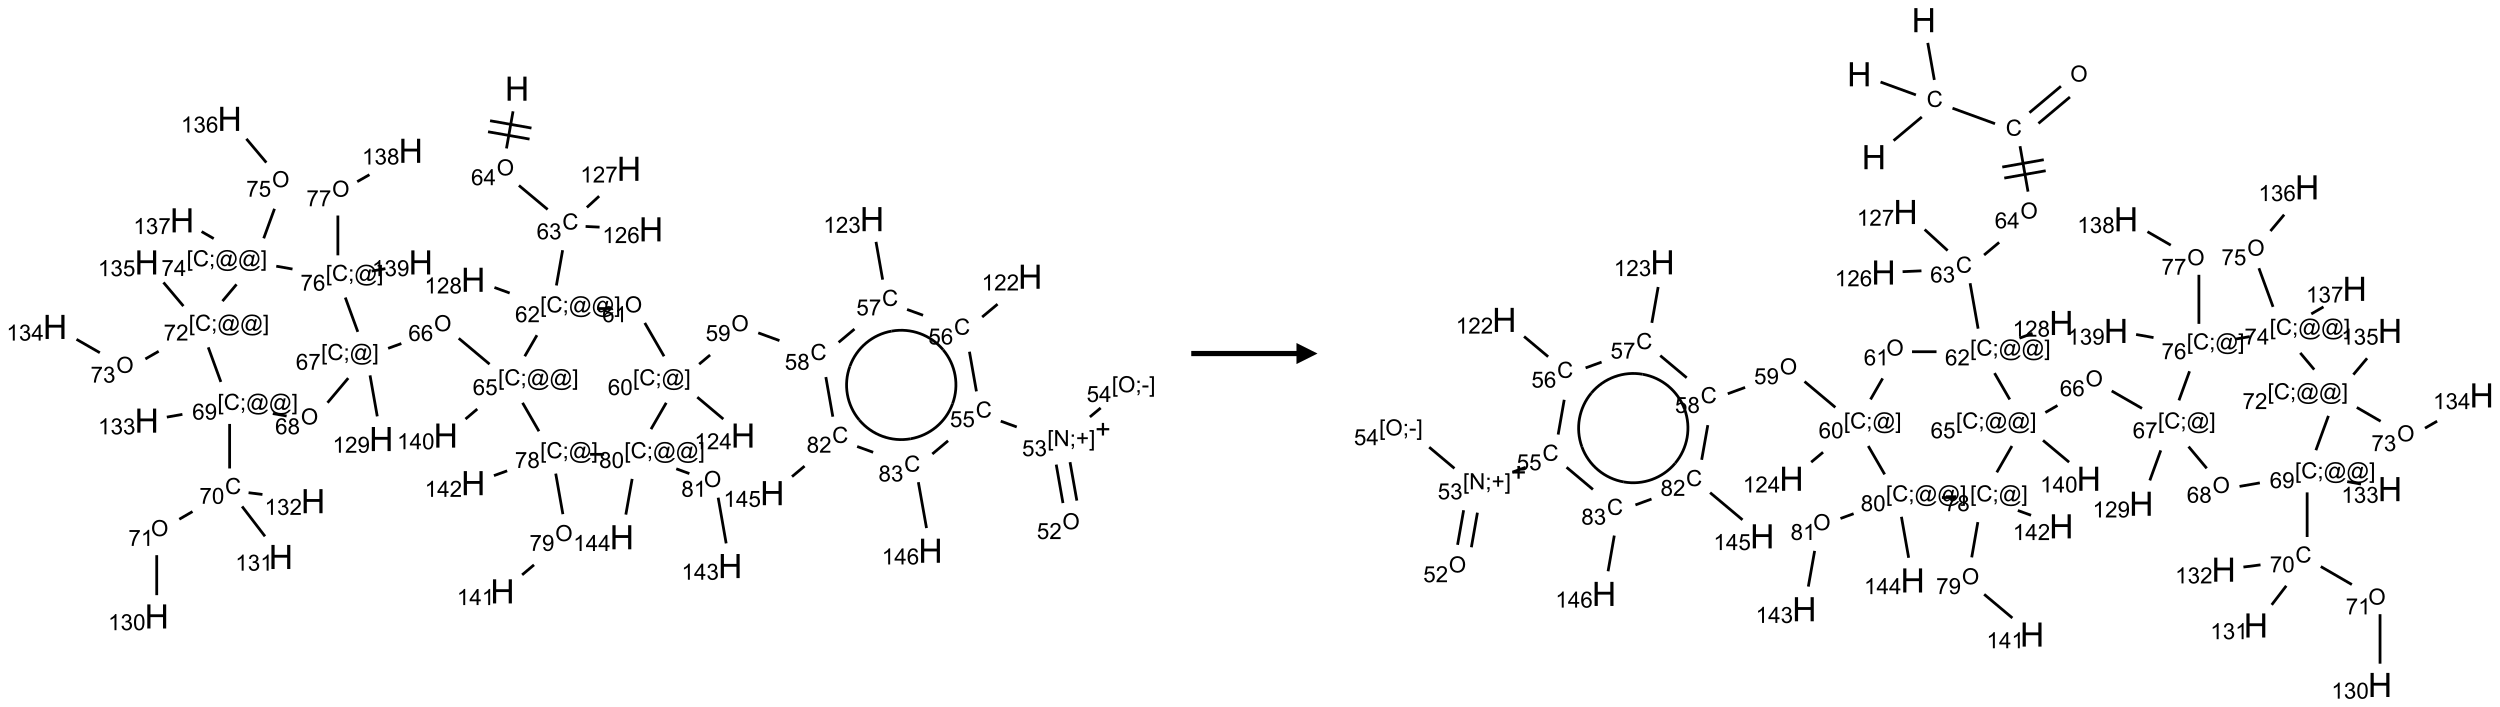 <?xml version="1.0" encoding="UTF-8"?>
<svg xmlns="http://www.w3.org/2000/svg" xmlns:xlink="http://www.w3.org/1999/xlink" width="1188" height="336" viewBox="0 0 1188 336">
<defs>
<g>
<g id="glyph-0-0">
<path d="M 2 0 L 2 -10 L 10 -10 L 10 0 Z M 2.25 -0.25 L 9.75 -0.25 L 9.75 -9.75 L 2.25 -9.75 Z M 2.25 -0.25 "/>
</g>
<g id="glyph-0-1">
<path d="M 1.281 0 L 1.281 -11.453 L 2.797 -11.453 L 2.797 -6.75 L 8.75 -6.75 L 8.75 -11.453 L 10.266 -11.453 L 10.266 0 L 8.75 0 L 8.75 -5.398 L 2.797 -5.398 L 2.797 0 Z M 1.281 0 "/>
</g>
<g id="glyph-1-0">
<path d="M 1.332 0 L 1.332 -6.668 L 6.668 -6.668 L 6.668 0 Z M 1.5 -0.168 L 6.5 -0.168 L 6.5 -6.5 L 1.5 -6.5 Z M 1.5 -0.168 "/>
</g>
<g id="glyph-1-1">
<path d="M 0.516 -3.719 C 0.516 -4.984 0.855 -5.977 1.535 -6.695 C 2.215 -7.414 3.094 -7.77 4.172 -7.77 C 4.875 -7.77 5.512 -7.602 6.078 -7.266 C 6.645 -6.93 7.074 -6.461 7.371 -5.855 C 7.668 -5.254 7.816 -4.57 7.816 -3.809 C 7.816 -3.035 7.66 -2.34 7.348 -1.73 C 7.035 -1.117 6.594 -0.656 6.02 -0.34 C 5.449 -0.027 4.828 0.129 4.168 0.129 C 3.449 0.129 2.805 -0.043 2.238 -0.391 C 1.672 -0.738 1.246 -1.211 0.953 -1.812 C 0.66 -2.414 0.516 -3.047 0.516 -3.719 Z M 1.559 -3.703 C 1.559 -2.781 1.805 -2.059 2.301 -1.527 C 2.793 -1 3.414 -0.734 4.16 -0.734 C 4.922 -0.734 5.547 -1 6.039 -1.535 C 6.531 -2.07 6.777 -2.828 6.777 -3.812 C 6.777 -4.434 6.672 -4.977 6.461 -5.441 C 6.25 -5.902 5.945 -6.262 5.539 -6.52 C 5.133 -6.773 4.68 -6.902 4.176 -6.902 C 3.461 -6.902 2.848 -6.656 2.332 -6.164 C 1.816 -5.672 1.559 -4.852 1.559 -3.703 Z M 1.559 -3.703 "/>
</g>
<g id="glyph-1-2">
<path d="M 5.309 -5.766 L 4.375 -5.691 C 4.293 -6.059 4.172 -6.328 4.02 -6.496 C 3.766 -6.762 3.453 -6.895 3.082 -6.895 C 2.785 -6.895 2.523 -6.812 2.297 -6.645 C 2 -6.43 1.77 -6.117 1.598 -5.703 C 1.43 -5.289 1.34 -4.703 1.332 -3.938 C 1.559 -4.281 1.836 -4.535 2.16 -4.703 C 2.488 -4.871 2.828 -4.953 3.188 -4.953 C 3.812 -4.953 4.344 -4.723 4.785 -4.262 C 5.223 -3.801 5.441 -3.207 5.441 -2.48 C 5.441 -2 5.34 -1.555 5.133 -1.145 C 4.926 -0.73 4.641 -0.418 4.281 -0.199 C 3.922 0.02 3.512 0.129 3.051 0.129 C 2.27 0.129 1.633 -0.156 1.141 -0.73 C 0.648 -1.305 0.402 -2.254 0.402 -3.574 C 0.402 -5.051 0.672 -6.121 1.219 -6.793 C 1.695 -7.375 2.336 -7.668 3.141 -7.668 C 3.742 -7.668 4.234 -7.5 4.617 -7.16 C 5 -6.824 5.23 -6.359 5.309 -5.766 Z M 1.48 -2.473 C 1.48 -2.152 1.547 -1.844 1.684 -1.547 C 1.82 -1.25 2.016 -1.027 2.262 -0.871 C 2.508 -0.719 2.766 -0.641 3.035 -0.641 C 3.434 -0.641 3.773 -0.801 4.059 -1.121 C 4.344 -1.441 4.484 -1.875 4.484 -2.422 C 4.484 -2.949 4.344 -3.367 4.062 -3.668 C 3.781 -3.973 3.426 -4.125 3 -4.125 C 2.578 -4.125 2.219 -3.973 1.922 -3.668 C 1.625 -3.363 1.48 -2.969 1.48 -2.473 Z M 1.48 -2.473 "/>
</g>
<g id="glyph-1-3">
<path d="M 3.449 0 L 3.449 -1.828 L 0.137 -1.828 L 0.137 -2.688 L 3.621 -7.637 L 4.387 -7.637 L 4.387 -2.688 L 5.418 -2.688 L 5.418 -1.828 L 4.387 -1.828 L 4.387 0 Z M 3.449 -2.688 L 3.449 -6.129 L 1.059 -2.688 Z M 3.449 -2.688 "/>
</g>
<g id="glyph-1-4">
<path d="M 6.27 -2.676 L 7.281 -2.422 C 7.07 -1.594 6.688 -0.961 6.137 -0.523 C 5.586 -0.086 4.914 0.129 4.121 0.129 C 3.297 0.129 2.629 -0.039 2.113 -0.371 C 1.598 -0.707 1.203 -1.191 0.934 -1.828 C 0.664 -2.465 0.531 -3.145 0.531 -3.875 C 0.531 -4.672 0.684 -5.363 0.988 -5.957 C 1.293 -6.547 1.723 -6.996 2.285 -7.305 C 2.844 -7.613 3.461 -7.766 4.137 -7.766 C 4.898 -7.766 5.543 -7.57 6.062 -7.184 C 6.582 -6.793 6.945 -6.246 7.152 -5.543 L 6.156 -5.309 C 5.98 -5.863 5.723 -6.266 5.387 -6.52 C 5.051 -6.773 4.625 -6.902 4.113 -6.902 C 3.527 -6.902 3.039 -6.762 2.645 -6.48 C 2.25 -6.199 1.973 -5.82 1.812 -5.348 C 1.652 -4.871 1.574 -4.383 1.574 -3.879 C 1.574 -3.23 1.668 -2.664 1.855 -2.18 C 2.047 -1.695 2.34 -1.332 2.738 -1.094 C 3.137 -0.855 3.57 -0.734 4.035 -0.734 C 4.602 -0.734 5.082 -0.898 5.473 -1.223 C 5.867 -1.551 6.133 -2.035 6.27 -2.676 Z M 6.27 -2.676 "/>
</g>
<g id="glyph-1-5">
<path d="M 0.449 -2.016 L 1.387 -2.141 C 1.492 -1.609 1.676 -1.227 1.934 -0.992 C 2.191 -0.758 2.508 -0.641 2.879 -0.641 C 3.32 -0.641 3.695 -0.793 3.996 -1.098 C 4.301 -1.402 4.453 -1.781 4.453 -2.234 C 4.453 -2.664 4.312 -3.02 4.031 -3.301 C 3.75 -3.578 3.391 -3.719 2.957 -3.719 C 2.781 -3.719 2.562 -3.684 2.297 -3.613 L 2.402 -4.438 C 2.465 -4.43 2.516 -4.426 2.551 -4.426 C 2.949 -4.426 3.312 -4.531 3.629 -4.738 C 3.949 -4.949 4.109 -5.27 4.109 -5.703 C 4.109 -6.047 3.992 -6.332 3.762 -6.559 C 3.527 -6.785 3.227 -6.895 2.859 -6.895 C 2.496 -6.895 2.191 -6.781 1.949 -6.551 C 1.707 -6.324 1.547 -5.98 1.48 -5.52 L 0.543 -5.688 C 0.656 -6.316 0.918 -6.805 1.324 -7.148 C 1.73 -7.492 2.234 -7.668 2.84 -7.668 C 3.254 -7.668 3.641 -7.578 3.988 -7.398 C 4.34 -7.219 4.609 -6.977 4.793 -6.668 C 4.98 -6.359 5.074 -6.031 5.074 -5.684 C 5.074 -5.352 4.984 -5.051 4.809 -4.781 C 4.629 -4.512 4.367 -4.297 4.02 -4.137 C 4.473 -4.031 4.824 -3.816 5.074 -3.488 C 5.324 -3.16 5.449 -2.75 5.449 -2.254 C 5.449 -1.59 5.203 -1.023 4.719 -0.559 C 4.234 -0.098 3.617 0.137 2.875 0.137 C 2.203 0.137 1.648 -0.062 1.207 -0.465 C 0.762 -0.863 0.512 -1.379 0.449 -2.016 Z M 0.449 -2.016 "/>
</g>
<g id="glyph-1-6">
<path d="M 0.723 2.121 L 0.723 -7.637 L 2.793 -7.637 L 2.793 -6.859 L 1.66 -6.859 L 1.66 1.344 L 2.793 1.344 L 2.793 2.121 Z M 0.723 2.121 "/>
</g>
<g id="glyph-1-7">
<path d="M 0.949 -4.465 L 0.949 -5.531 L 2.016 -5.531 L 2.016 -4.465 Z M 0.949 0 L 0.949 -1.066 L 2.016 -1.066 L 2.016 0 C 2.016 0.391 1.945 0.711 1.809 0.949 C 1.668 1.191 1.449 1.379 1.145 1.512 L 0.887 1.109 C 1.082 1.023 1.23 0.895 1.324 0.727 C 1.418 0.559 1.469 0.316 1.48 0 Z M 0.949 0 "/>
</g>
<g id="glyph-1-8">
<path d="M 6.047 -0.848 C 5.82 -0.59 5.57 -0.379 5.289 -0.223 C 5.008 -0.062 4.73 0.016 4.449 0.016 C 4.141 0.016 3.84 -0.074 3.547 -0.254 C 3.254 -0.434 3.02 -0.715 2.836 -1.09 C 2.652 -1.465 2.562 -1.875 2.562 -2.324 C 2.562 -2.875 2.703 -3.43 2.988 -3.98 C 3.27 -4.535 3.621 -4.953 4.043 -5.23 C 4.461 -5.508 4.871 -5.645 5.266 -5.645 C 5.566 -5.645 5.855 -5.566 6.129 -5.41 C 6.402 -5.25 6.641 -5.012 6.84 -4.688 L 7.016 -5.496 L 7.949 -5.496 L 7.199 -2 C 7.094 -1.516 7.043 -1.246 7.043 -1.191 C 7.043 -1.098 7.078 -1.02 7.148 -0.949 C 7.219 -0.883 7.305 -0.848 7.406 -0.848 C 7.59 -0.848 7.832 -0.953 8.129 -1.168 C 8.527 -1.445 8.84 -1.816 9.07 -2.285 C 9.301 -2.75 9.418 -3.234 9.418 -3.73 C 9.418 -4.309 9.27 -4.852 8.973 -5.355 C 8.676 -5.859 8.23 -6.262 7.645 -6.562 C 7.055 -6.863 6.406 -7.016 5.691 -7.016 C 4.879 -7.016 4.137 -6.824 3.465 -6.445 C 2.793 -6.066 2.273 -5.52 1.902 -4.809 C 1.535 -4.098 1.348 -3.34 1.348 -2.527 C 1.348 -1.676 1.535 -0.941 1.902 -0.328 C 2.273 0.285 2.809 0.742 3.508 1.035 C 4.207 1.328 4.984 1.473 5.832 1.473 C 6.742 1.473 7.504 1.32 8.121 1.016 C 8.734 0.711 9.195 0.34 9.5 -0.098 L 10.441 -0.098 C 10.266 0.266 9.961 0.637 9.531 1.016 C 9.102 1.395 8.59 1.695 7.996 1.914 C 7.402 2.133 6.688 2.246 5.848 2.246 C 5.078 2.246 4.367 2.145 3.715 1.949 C 3.066 1.75 2.512 1.453 2.051 1.055 C 1.594 0.656 1.25 0.199 1.016 -0.316 C 0.723 -0.973 0.578 -1.684 0.578 -2.441 C 0.578 -3.289 0.75 -4.098 1.098 -4.863 C 1.523 -5.805 2.125 -6.527 2.902 -7.027 C 3.684 -7.527 4.629 -7.777 5.738 -7.777 C 6.602 -7.777 7.375 -7.602 8.059 -7.246 C 8.746 -6.895 9.285 -6.371 9.684 -5.672 C 10.02 -5.07 10.188 -4.418 10.188 -3.715 C 10.188 -2.707 9.832 -1.812 9.125 -1.031 C 8.492 -0.328 7.801 0.02 7.051 0.02 C 6.812 0.02 6.617 -0.016 6.473 -0.09 C 6.324 -0.16 6.215 -0.266 6.145 -0.402 C 6.102 -0.488 6.066 -0.637 6.047 -0.848 Z M 3.527 -2.262 C 3.527 -1.785 3.641 -1.414 3.863 -1.152 C 4.09 -0.887 4.348 -0.754 4.641 -0.754 C 4.836 -0.754 5.039 -0.812 5.254 -0.93 C 5.469 -1.047 5.676 -1.219 5.871 -1.449 C 6.066 -1.676 6.23 -1.969 6.355 -2.32 C 6.48 -2.672 6.543 -3.027 6.543 -3.379 C 6.543 -3.852 6.426 -4.219 6.191 -4.48 C 5.957 -4.738 5.672 -4.871 5.332 -4.871 C 5.109 -4.871 4.902 -4.812 4.707 -4.699 C 4.512 -4.586 4.32 -4.406 4.137 -4.156 C 3.953 -3.906 3.805 -3.602 3.691 -3.246 C 3.582 -2.887 3.527 -2.559 3.527 -2.262 Z M 3.527 -2.262 "/>
</g>
<g id="glyph-1-9">
<path d="M 2.27 2.121 L 0.203 2.121 L 0.203 1.344 L 1.332 1.344 L 1.332 -6.859 L 0.203 -6.859 L 0.203 -7.637 L 2.27 -7.637 Z M 2.27 2.121 "/>
</g>
<g id="glyph-1-10">
<path d="M 5.371 -0.902 L 5.371 0 L 0.324 0 C 0.316 -0.227 0.352 -0.441 0.434 -0.652 C 0.562 -0.996 0.766 -1.332 1.051 -1.668 C 1.332 -2 1.742 -2.387 2.277 -2.824 C 3.105 -3.504 3.668 -4.043 3.957 -4.441 C 4.25 -4.84 4.395 -5.215 4.395 -5.566 C 4.395 -5.938 4.262 -6.254 3.996 -6.508 C 3.73 -6.762 3.387 -6.891 2.957 -6.891 C 2.508 -6.891 2.145 -6.754 1.875 -6.484 C 1.605 -6.215 1.469 -5.84 1.465 -5.359 L 0.5 -5.457 C 0.566 -6.176 0.812 -6.727 1.246 -7.102 C 1.676 -7.477 2.254 -7.668 2.98 -7.668 C 3.711 -7.668 4.293 -7.465 4.719 -7.059 C 5.145 -6.652 5.359 -6.148 5.359 -5.547 C 5.359 -5.242 5.297 -4.941 5.172 -4.645 C 5.047 -4.352 4.84 -4.039 4.551 -3.715 C 4.262 -3.387 3.777 -2.938 3.105 -2.371 C 2.543 -1.898 2.18 -1.578 2.02 -1.41 C 1.859 -1.242 1.73 -1.07 1.625 -0.902 Z M 5.371 -0.902 "/>
</g>
<g id="glyph-1-11">
<path d="M 3.973 0 L 3.035 0 L 3.035 -5.973 C 2.809 -5.758 2.516 -5.543 2.148 -5.328 C 1.781 -5.113 1.453 -4.953 1.16 -4.844 L 1.16 -5.75 C 1.684 -5.996 2.145 -6.297 2.535 -6.645 C 2.93 -6.996 3.207 -7.336 3.371 -7.668 L 3.973 -7.668 Z M 3.973 0 "/>
</g>
<g id="glyph-1-12">
<path d="M 1.887 -4.141 C 1.496 -4.281 1.207 -4.484 1.02 -4.75 C 0.832 -5.016 0.738 -5.328 0.738 -5.699 C 0.738 -6.254 0.938 -6.719 1.34 -7.098 C 1.738 -7.477 2.27 -7.668 2.934 -7.668 C 3.598 -7.668 4.137 -7.473 4.543 -7.086 C 4.949 -6.699 5.152 -6.227 5.152 -5.672 C 5.152 -5.316 5.059 -5.008 4.871 -4.746 C 4.688 -4.484 4.406 -4.281 4.027 -4.141 C 4.496 -3.988 4.852 -3.742 5.098 -3.402 C 5.34 -3.062 5.465 -2.656 5.465 -2.184 C 5.465 -1.531 5.234 -0.98 4.77 -0.535 C 4.309 -0.09 3.703 0.129 2.949 0.129 C 2.195 0.129 1.586 -0.094 1.125 -0.539 C 0.664 -0.984 0.434 -1.543 0.434 -2.207 C 0.434 -2.703 0.559 -3.121 0.809 -3.457 C 1.062 -3.793 1.422 -4.02 1.887 -4.141 Z M 1.699 -5.73 C 1.699 -5.367 1.812 -5.074 2.047 -4.844 C 2.281 -4.613 2.582 -4.5 2.953 -4.5 C 3.312 -4.5 3.609 -4.613 3.84 -4.84 C 4.07 -5.066 4.188 -5.348 4.188 -5.676 C 4.188 -6.02 4.07 -6.309 3.832 -6.543 C 3.594 -6.777 3.297 -6.895 2.941 -6.895 C 2.586 -6.895 2.289 -6.781 2.051 -6.551 C 1.816 -6.324 1.699 -6.047 1.699 -5.73 Z M 1.395 -2.203 C 1.395 -1.938 1.461 -1.676 1.586 -1.426 C 1.711 -1.176 1.902 -0.984 2.152 -0.848 C 2.402 -0.711 2.672 -0.641 2.957 -0.641 C 3.406 -0.641 3.777 -0.785 4.066 -1.074 C 4.359 -1.363 4.504 -1.727 4.504 -2.172 C 4.504 -2.625 4.355 -2.996 4.055 -3.293 C 3.754 -3.586 3.379 -3.734 2.926 -3.734 C 2.484 -3.734 2.121 -3.59 1.832 -3.297 C 1.543 -3.004 1.395 -2.641 1.395 -2.203 Z M 1.395 -2.203 "/>
</g>
<g id="glyph-1-13">
<path d="M 0.441 -3.766 C 0.441 -4.668 0.535 -5.395 0.723 -5.945 C 0.906 -6.496 1.184 -6.922 1.551 -7.219 C 1.918 -7.516 2.375 -7.668 2.934 -7.668 C 3.344 -7.668 3.703 -7.586 4.012 -7.418 C 4.32 -7.254 4.574 -7.016 4.777 -6.707 C 4.977 -6.395 5.137 -6.016 5.25 -5.57 C 5.363 -5.125 5.422 -4.523 5.422 -3.766 C 5.422 -2.871 5.328 -2.148 5.145 -1.598 C 4.961 -1.047 4.688 -0.621 4.32 -0.32 C 3.953 -0.02 3.492 0.129 2.934 0.129 C 2.195 0.129 1.617 -0.133 1.199 -0.66 C 0.695 -1.297 0.441 -2.332 0.441 -3.766 Z M 1.406 -3.766 C 1.406 -2.512 1.555 -1.68 1.848 -1.262 C 2.141 -0.848 2.5 -0.641 2.934 -0.641 C 3.363 -0.641 3.727 -0.848 4.02 -1.266 C 4.312 -1.684 4.457 -2.516 4.457 -3.766 C 4.457 -5.023 4.312 -5.859 4.02 -6.27 C 3.727 -6.684 3.359 -6.891 2.922 -6.891 C 2.492 -6.891 2.148 -6.707 1.891 -6.344 C 1.566 -5.879 1.406 -5.02 1.406 -3.766 Z M 1.406 -3.766 "/>
</g>
<g id="glyph-1-14">
<path d="M 0.441 -2 L 1.426 -2.082 C 1.5 -1.605 1.668 -1.242 1.934 -1.004 C 2.199 -0.762 2.52 -0.641 2.895 -0.641 C 3.348 -0.641 3.73 -0.812 4.043 -1.152 C 4.355 -1.492 4.512 -1.941 4.512 -2.504 C 4.512 -3.039 4.359 -3.461 4.059 -3.77 C 3.758 -4.078 3.367 -4.234 2.879 -4.234 C 2.578 -4.234 2.305 -4.164 2.062 -4.027 C 1.82 -3.891 1.629 -3.715 1.488 -3.496 L 0.609 -3.609 L 1.348 -7.531 L 5.145 -7.531 L 5.145 -6.637 L 2.098 -6.637 L 1.688 -4.582 C 2.145 -4.902 2.625 -5.062 3.129 -5.062 C 3.797 -5.062 4.359 -4.832 4.816 -4.371 C 5.277 -3.91 5.504 -3.312 5.504 -2.59 C 5.504 -1.898 5.305 -1.301 4.902 -0.797 C 4.41 -0.18 3.742 0.129 2.895 0.129 C 2.199 0.129 1.633 -0.062 1.195 -0.453 C 0.758 -0.844 0.504 -1.359 0.441 -2 Z M 0.441 -2 "/>
</g>
<g id="glyph-1-15">
<path d="M 0.582 -1.766 L 1.484 -1.848 C 1.562 -1.426 1.707 -1.117 1.922 -0.926 C 2.137 -0.734 2.414 -0.641 2.75 -0.641 C 3.039 -0.641 3.289 -0.707 3.508 -0.84 C 3.727 -0.973 3.902 -1.148 4.043 -1.367 C 4.18 -1.586 4.297 -1.887 4.391 -2.262 C 4.484 -2.637 4.531 -3.016 4.531 -3.406 C 4.531 -3.449 4.531 -3.512 4.527 -3.594 C 4.34 -3.297 4.082 -3.055 3.758 -2.867 C 3.434 -2.68 3.082 -2.59 2.703 -2.59 C 2.07 -2.59 1.535 -2.816 1.098 -3.277 C 0.66 -3.734 0.441 -4.34 0.441 -5.09 C 0.441 -5.863 0.672 -6.484 1.129 -6.957 C 1.586 -7.43 2.156 -7.668 2.844 -7.668 C 3.34 -7.668 3.793 -7.531 4.207 -7.266 C 4.617 -7 4.93 -6.617 5.145 -6.121 C 5.355 -5.629 5.465 -4.91 5.465 -3.973 C 5.465 -2.996 5.359 -2.223 5.145 -1.645 C 4.934 -1.066 4.617 -0.625 4.199 -0.324 C 3.781 -0.02 3.293 0.129 2.73 0.129 C 2.133 0.129 1.645 -0.035 1.266 -0.367 C 0.887 -0.699 0.66 -1.164 0.582 -1.766 Z M 4.422 -5.137 C 4.422 -5.676 4.277 -6.102 3.992 -6.418 C 3.707 -6.734 3.359 -6.891 2.957 -6.891 C 2.543 -6.891 2.18 -6.719 1.871 -6.379 C 1.562 -6.039 1.406 -5.598 1.406 -5.059 C 1.406 -4.57 1.555 -4.176 1.848 -3.871 C 2.141 -3.566 2.5 -3.418 2.934 -3.418 C 3.367 -3.418 3.723 -3.57 4.004 -3.871 C 4.281 -4.176 4.422 -4.598 4.422 -5.137 Z M 4.422 -5.137 "/>
</g>
<g id="glyph-1-16">
<path d="M 0.504 -6.637 L 0.504 -7.535 L 5.449 -7.535 L 5.449 -6.809 C 4.961 -6.289 4.48 -5.602 4.004 -4.746 C 3.527 -3.887 3.156 -3.004 2.895 -2.098 C 2.707 -1.461 2.59 -0.762 2.535 0 L 1.574 0 C 1.582 -0.602 1.703 -1.328 1.926 -2.176 C 2.152 -3.027 2.477 -3.848 2.898 -4.637 C 3.32 -5.426 3.77 -6.094 4.246 -6.637 Z M 0.504 -6.637 "/>
</g>
<g id="glyph-1-17">
<path d="M 0.812 0 L 0.812 -7.637 L 1.848 -7.637 L 5.859 -1.641 L 5.859 -7.637 L 6.828 -7.637 L 6.828 0 L 5.793 0 L 1.781 -6 L 1.781 0 Z M 0.812 0 "/>
</g>
<g id="glyph-1-18">
<path d="M 2.672 -1.234 L 2.672 -3.328 L 0.594 -3.328 L 0.594 -4.203 L 2.672 -4.203 L 2.672 -6.281 L 3.559 -6.281 L 3.559 -4.203 L 5.637 -4.203 L 5.637 -3.328 L 3.559 -3.328 L 3.559 -1.234 Z M 2.672 -1.234 "/>
</g>
<g id="glyph-1-19">
<path d="M 0.34 -2.293 L 0.34 -3.234 L 3.219 -3.234 L 3.219 -2.293 Z M 0.34 -2.293 "/>
</g>
</g>
</defs>
<path fill="none" stroke-width="0.033" stroke-linecap="butt" stroke-linejoin="miter" stroke="rgb(0%, 0%, 0%)" stroke-opacity="1" stroke-miterlimit="10" d="M 5.441 0.269 L 5.363 0.71 " transform="matrix(40, 0, 0, 40, 26.158, 42.135)"/>
<path fill="none" stroke-width="0.033" stroke-linecap="butt" stroke-linejoin="miter" stroke="rgb(0%, 0%, 0%)" stroke-opacity="1" stroke-miterlimit="10" d="M 5.144 0.512 L 5.637 0.599 " transform="matrix(40, 0, 0, 40, 26.158, 42.135)"/>
<path fill="none" stroke-width="0.033" stroke-linecap="butt" stroke-linejoin="miter" stroke="rgb(0%, 0%, 0%)" stroke-opacity="1" stroke-miterlimit="10" d="M 5.168 0.381 L 5.66 0.468 " transform="matrix(40, 0, 0, 40, 26.158, 42.135)"/>
<path fill="none" stroke-width="0.033" stroke-linecap="butt" stroke-linejoin="miter" stroke="rgb(0%, 0%, 0%)" stroke-opacity="1" stroke-miterlimit="10" d="M 5.511 1.15 L 5.852 1.435 " transform="matrix(40, 0, 0, 40, 26.158, 42.135)"/>
<path fill="none" stroke-width="0.033" stroke-linecap="butt" stroke-linejoin="miter" stroke="rgb(0%, 0%, 0%)" stroke-opacity="1" stroke-miterlimit="10" d="M 6.03 1.919 L 5.956 2.338 " transform="matrix(40, 0, 0, 40, 26.158, 42.135)"/>
<path fill="none" stroke-width="0.033" stroke-linecap="butt" stroke-linejoin="miter" stroke="rgb(0%, 0%, 0%)" stroke-opacity="1" stroke-miterlimit="10" d="M 5.401 2.428 L 5.22 2.362 " transform="matrix(40, 0, 0, 40, 26.158, 42.135)"/>
<path fill="none" stroke-width="0.033" stroke-linecap="butt" stroke-linejoin="miter" stroke="rgb(0%, 0%, 0%)" stroke-opacity="1" stroke-miterlimit="10" d="M 6.441 2.612 L 6.608 2.612 " transform="matrix(40, 0, 0, 40, 26.158, 42.135)"/>
<path fill="none" stroke-width="0.033" stroke-linecap="butt" stroke-linejoin="miter" stroke="rgb(0%, 0%, 0%)" stroke-opacity="1" stroke-miterlimit="10" d="M 7.006 2.783 L 7.235 3.179 " transform="matrix(40, 0, 0, 40, 26.158, 42.135)"/>
<path fill="none" stroke-width="0.033" stroke-linecap="butt" stroke-linejoin="miter" stroke="rgb(0%, 0%, 0%)" stroke-opacity="1" stroke-miterlimit="10" d="M 7.652 3.273 L 7.782 3.164 " transform="matrix(40, 0, 0, 40, 26.158, 42.135)"/>
<path fill="none" stroke-width="0.033" stroke-linecap="butt" stroke-linejoin="miter" stroke="rgb(0%, 0%, 0%)" stroke-opacity="1" stroke-miterlimit="10" d="M 8.354 2.901 L 8.606 2.993 " transform="matrix(40, 0, 0, 40, 26.158, 42.135)"/>
<path fill="none" stroke-width="0.033" stroke-linecap="butt" stroke-linejoin="miter" stroke="rgb(0%, 0%, 0%)" stroke-opacity="1" stroke-miterlimit="10" d="M 9.309 3.014 L 9.497 2.856 " transform="matrix(40, 0, 0, 40, 26.158, 42.135)"/>
<path fill="none" stroke-width="0.033" stroke-linecap="butt" stroke-linejoin="miter" stroke="rgb(0%, 0%, 0%)" stroke-opacity="1" stroke-miterlimit="10" d="M 9.832 2.269 L 9.753 1.82 " transform="matrix(40, 0, 0, 40, 26.158, 42.135)"/>
<path fill="none" stroke-width="0.033" stroke-linecap="butt" stroke-linejoin="miter" stroke="rgb(0%, 0%, 0%)" stroke-opacity="1" stroke-miterlimit="10" d="M 10.122 2.623 L 10.312 2.692 " transform="matrix(40, 0, 0, 40, 26.158, 42.135)"/>
<path fill="none" stroke-width="0.033" stroke-linecap="butt" stroke-linejoin="miter" stroke="rgb(0%, 0%, 0%)" stroke-opacity="1" stroke-miterlimit="10" d="M 11.014 2.713 L 11.197 2.56 " transform="matrix(40, 0, 0, 40, 26.158, 42.135)"/>
<path fill="none" stroke-width="0.033" stroke-linecap="butt" stroke-linejoin="miter" stroke="rgb(0%, 0%, 0%)" stroke-opacity="1" stroke-miterlimit="10" d="M 10.863 3.125 L 10.946 3.596 " transform="matrix(40, 0, 0, 40, 26.158, 42.135)"/>
<path fill="none" stroke-width="0.033" stroke-linecap="butt" stroke-linejoin="miter" stroke="rgb(0%, 0%, 0%)" stroke-opacity="1" stroke-miterlimit="10" d="M 11.235 3.95 L 11.425 4.019 " transform="matrix(40, 0, 0, 40, 26.158, 42.135)"/>
<path fill="none" stroke-width="0.033" stroke-linecap="butt" stroke-linejoin="miter" stroke="rgb(0%, 0%, 0%)" stroke-opacity="1" stroke-miterlimit="10" d="M 11.894 4.466 L 11.974 4.923 " transform="matrix(40, 0, 0, 40, 26.158, 42.135)"/>
<path fill="none" stroke-width="0.033" stroke-linecap="butt" stroke-linejoin="miter" stroke="rgb(0%, 0%, 0%)" stroke-opacity="1" stroke-miterlimit="10" d="M 12.058 4.437 L 12.139 4.894 " transform="matrix(40, 0, 0, 40, 26.158, 42.135)"/>
<path fill="none" stroke-width="0.033" stroke-linecap="butt" stroke-linejoin="miter" stroke="rgb(0%, 0%, 0%)" stroke-opacity="1" stroke-miterlimit="10" d="M 12.294 3.9 L 12.422 3.793 " transform="matrix(40, 0, 0, 40, 26.158, 42.135)"/>
<path fill="none" stroke-width="0.033" stroke-linecap="butt" stroke-linejoin="miter" stroke="rgb(0%, 0%, 0%)" stroke-opacity="1" stroke-miterlimit="10" d="M 10.609 4.183 L 10.422 4.34 " transform="matrix(40, 0, 0, 40, 26.158, 42.135)"/>
<path fill="none" stroke-width="0.033" stroke-linecap="butt" stroke-linejoin="miter" stroke="rgb(0%, 0%, 0%)" stroke-opacity="1" stroke-miterlimit="10" d="M 10.256 4.675 L 10.353 5.22 " transform="matrix(40, 0, 0, 40, 26.158, 42.135)"/>
<path fill="none" stroke-width="0.033" stroke-linecap="butt" stroke-linejoin="miter" stroke="rgb(0%, 0%, 0%)" stroke-opacity="1" stroke-miterlimit="10" d="M 9.719 4.32 L 9.529 4.251 " transform="matrix(40, 0, 0, 40, 26.158, 42.135)"/>
<path fill="none" stroke-width="0.033" stroke-linecap="butt" stroke-linejoin="miter" stroke="rgb(0%, 0%, 0%)" stroke-opacity="1" stroke-miterlimit="10" d="M 9.24 3.897 L 9.157 3.426 " transform="matrix(40, 0, 0, 40, 26.158, 42.135)"/>
<path fill="none" stroke-width="0.033" stroke-linecap="butt" stroke-linejoin="miter" stroke="rgb(0%, 0%, 0%)" stroke-opacity="1" stroke-miterlimit="10" d="M 8.904 4.484 L 8.755 4.609 " transform="matrix(40, 0, 0, 40, 26.158, 42.135)"/>
<path fill="none" stroke-width="0.033" stroke-linecap="butt" stroke-linejoin="miter" stroke="rgb(0%, 0%, 0%)" stroke-opacity="1" stroke-miterlimit="10" d="M 7.63 3.665 L 7.939 3.925 " transform="matrix(40, 0, 0, 40, 26.158, 42.135)"/>
<path fill="none" stroke-width="0.033" stroke-linecap="butt" stroke-linejoin="miter" stroke="rgb(0%, 0%, 0%)" stroke-opacity="1" stroke-miterlimit="10" d="M 7.261 3.732 L 7.08 4.045 " transform="matrix(40, 0, 0, 40, 26.158, 42.135)"/>
<path fill="none" stroke-width="0.033" stroke-linecap="butt" stroke-linejoin="miter" stroke="rgb(0%, 0%, 0%)" stroke-opacity="1" stroke-miterlimit="10" d="M 7.38 4.516 L 7.536 4.573 " transform="matrix(40, 0, 0, 40, 26.158, 42.135)"/>
<path fill="none" stroke-width="0.033" stroke-linecap="butt" stroke-linejoin="miter" stroke="rgb(0%, 0%, 0%)" stroke-opacity="1" stroke-miterlimit="10" d="M 7.878 4.859 L 7.973 5.402 " transform="matrix(40, 0, 0, 40, 26.158, 42.135)"/>
<path fill="none" stroke-width="0.033" stroke-linecap="butt" stroke-linejoin="miter" stroke="rgb(0%, 0%, 0%)" stroke-opacity="1" stroke-miterlimit="10" d="M 6.856 4.636 L 6.781 5.06 " transform="matrix(40, 0, 0, 40, 26.158, 42.135)"/>
<path fill="none" stroke-width="0.033" stroke-linecap="butt" stroke-linejoin="miter" stroke="rgb(0%, 0%, 0%)" stroke-opacity="1" stroke-miterlimit="10" d="M 6.523 4.344 L 6.356 4.344 " transform="matrix(40, 0, 0, 40, 26.158, 42.135)"/>
<path fill="none" stroke-width="0.033" stroke-linecap="butt" stroke-linejoin="miter" stroke="rgb(0%, 0%, 0%)" stroke-opacity="1" stroke-miterlimit="10" d="M 5.948 4.573 L 6.033 5.055 " transform="matrix(40, 0, 0, 40, 26.158, 42.135)"/>
<path fill="none" stroke-width="0.033" stroke-linecap="butt" stroke-linejoin="miter" stroke="rgb(0%, 0%, 0%)" stroke-opacity="1" stroke-miterlimit="10" d="M 5.69 5.657 L 5.549 5.776 " transform="matrix(40, 0, 0, 40, 26.158, 42.135)"/>
<path fill="none" stroke-width="0.033" stroke-linecap="butt" stroke-linejoin="miter" stroke="rgb(0%, 0%, 0%)" stroke-opacity="1" stroke-miterlimit="10" d="M 5.371 4.54 L 5.214 4.597 " transform="matrix(40, 0, 0, 40, 26.158, 42.135)"/>
<path fill="none" stroke-width="0.033" stroke-linecap="butt" stroke-linejoin="miter" stroke="rgb(0%, 0%, 0%)" stroke-opacity="1" stroke-miterlimit="10" d="M 5.749 4.07 L 5.554 3.732 " transform="matrix(40, 0, 0, 40, 26.158, 42.135)"/>
<path fill="none" stroke-width="0.033" stroke-linecap="butt" stroke-linejoin="miter" stroke="rgb(0%, 0%, 0%)" stroke-opacity="1" stroke-miterlimit="10" d="M 5.58 3.179 L 5.725 2.929 " transform="matrix(40, 0, 0, 40, 26.158, 42.135)"/>
<path fill="none" stroke-width="0.033" stroke-linecap="butt" stroke-linejoin="miter" stroke="rgb(0%, 0%, 0%)" stroke-opacity="1" stroke-miterlimit="10" d="M 5.162 3.273 L 4.796 2.966 " transform="matrix(40, 0, 0, 40, 26.158, 42.135)"/>
<path fill="none" stroke-width="0.033" stroke-linecap="butt" stroke-linejoin="miter" stroke="rgb(0%, 0%, 0%)" stroke-opacity="1" stroke-miterlimit="10" d="M 4.114 3.028 L 3.957 3.085 " transform="matrix(40, 0, 0, 40, 26.158, 42.135)"/>
<path fill="none" stroke-width="0.033" stroke-linecap="butt" stroke-linejoin="miter" stroke="rgb(0%, 0%, 0%)" stroke-opacity="1" stroke-miterlimit="10" d="M 3.742 3.406 L 3.828 3.893 " transform="matrix(40, 0, 0, 40, 26.158, 42.135)"/>
<path fill="none" stroke-width="0.033" stroke-linecap="butt" stroke-linejoin="miter" stroke="rgb(0%, 0%, 0%)" stroke-opacity="1" stroke-miterlimit="10" d="M 3.483 3.439 L 3.237 3.731 " transform="matrix(40, 0, 0, 40, 26.158, 42.135)"/>
<path fill="none" stroke-width="0.033" stroke-linecap="butt" stroke-linejoin="miter" stroke="rgb(0%, 0%, 0%)" stroke-opacity="1" stroke-miterlimit="10" d="M 2.751 3.889 L 2.587 3.86 " transform="matrix(40, 0, 0, 40, 26.158, 42.135)"/>
<path fill="none" stroke-width="0.033" stroke-linecap="butt" stroke-linejoin="miter" stroke="rgb(0%, 0%, 0%)" stroke-opacity="1" stroke-miterlimit="10" d="M 2.074 3.983 L 2.074 4.512 " transform="matrix(40, 0, 0, 40, 26.158, 42.135)"/>
<path fill="none" stroke-width="0.033" stroke-linecap="butt" stroke-linejoin="miter" stroke="rgb(0%, 0%, 0%)" stroke-opacity="1" stroke-miterlimit="10" d="M 1.633 5.024 L 1.476 5.115 " transform="matrix(40, 0, 0, 40, 26.158, 42.135)"/>
<path fill="none" stroke-width="0.033" stroke-linecap="butt" stroke-linejoin="miter" stroke="rgb(0%, 0%, 0%)" stroke-opacity="1" stroke-miterlimit="10" d="M 1.208 5.542 L 1.208 6.017 " transform="matrix(40, 0, 0, 40, 26.158, 42.135)"/>
<path fill="none" stroke-width="0.033" stroke-linecap="butt" stroke-linejoin="miter" stroke="rgb(0%, 0%, 0%)" stroke-opacity="1" stroke-miterlimit="10" d="M 2.222 4.963 L 2.494 5.318 " transform="matrix(40, 0, 0, 40, 26.158, 42.135)"/>
<path fill="none" stroke-width="0.033" stroke-linecap="butt" stroke-linejoin="miter" stroke="rgb(0%, 0%, 0%)" stroke-opacity="1" stroke-miterlimit="10" d="M 2.299 4.8 L 2.464 4.821 " transform="matrix(40, 0, 0, 40, 26.158, 42.135)"/>
<path fill="none" stroke-width="0.033" stroke-linecap="butt" stroke-linejoin="miter" stroke="rgb(0%, 0%, 0%)" stroke-opacity="1" stroke-miterlimit="10" d="M 1.513 3.869 L 1.328 3.902 " transform="matrix(40, 0, 0, 40, 26.158, 42.135)"/>
<path fill="none" stroke-width="0.033" stroke-linecap="butt" stroke-linejoin="miter" stroke="rgb(0%, 0%, 0%)" stroke-opacity="1" stroke-miterlimit="10" d="M 1.97 3.484 L 1.82 3.073 " transform="matrix(40, 0, 0, 40, 26.158, 42.135)"/>
<path fill="none" stroke-width="0.033" stroke-linecap="butt" stroke-linejoin="miter" stroke="rgb(0%, 0%, 0%)" stroke-opacity="1" stroke-miterlimit="10" d="M 1.231 3.12 L 1.073 3.211 " transform="matrix(40, 0, 0, 40, 26.158, 42.135)"/>
<path fill="none" stroke-width="0.033" stroke-linecap="butt" stroke-linejoin="miter" stroke="rgb(0%, 0%, 0%)" stroke-opacity="1" stroke-miterlimit="10" d="M 0.532 3.137 L 0.255 2.978 " transform="matrix(40, 0, 0, 40, 26.158, 42.135)"/>
<path fill="none" stroke-width="0.033" stroke-linecap="butt" stroke-linejoin="miter" stroke="rgb(0%, 0%, 0%)" stroke-opacity="1" stroke-miterlimit="10" d="M 1.525 2.583 L 1.288 2.302 " transform="matrix(40, 0, 0, 40, 26.158, 42.135)"/>
<path fill="none" stroke-width="0.033" stroke-linecap="butt" stroke-linejoin="miter" stroke="rgb(0%, 0%, 0%)" stroke-opacity="1" stroke-miterlimit="10" d="M 1.989 2.524 L 2.156 2.325 " transform="matrix(40, 0, 0, 40, 26.158, 42.135)"/>
<path fill="none" stroke-width="0.033" stroke-linecap="butt" stroke-linejoin="miter" stroke="rgb(0%, 0%, 0%)" stroke-opacity="1" stroke-miterlimit="10" d="M 2.479 1.778 L 2.607 1.427 " transform="matrix(40, 0, 0, 40, 26.158, 42.135)"/>
<path fill="none" stroke-width="0.033" stroke-linecap="butt" stroke-linejoin="miter" stroke="rgb(0%, 0%, 0%)" stroke-opacity="1" stroke-miterlimit="10" d="M 2.51 0.878 L 2.273 0.596 " transform="matrix(40, 0, 0, 40, 26.158, 42.135)"/>
<path fill="none" stroke-width="0.033" stroke-linecap="butt" stroke-linejoin="miter" stroke="rgb(0%, 0%, 0%)" stroke-opacity="1" stroke-miterlimit="10" d="M 1.885 1.781 L 1.741 1.698 " transform="matrix(40, 0, 0, 40, 26.158, 42.135)"/>
<path fill="none" stroke-width="0.033" stroke-linecap="butt" stroke-linejoin="miter" stroke="rgb(0%, 0%, 0%)" stroke-opacity="1" stroke-miterlimit="10" d="M 2.628 2.109 L 2.821 2.143 " transform="matrix(40, 0, 0, 40, 26.158, 42.135)"/>
<path fill="none" stroke-width="0.033" stroke-linecap="butt" stroke-linejoin="miter" stroke="rgb(0%, 0%, 0%)" stroke-opacity="1" stroke-miterlimit="10" d="M 3.448 2.481 L 3.597 2.889 " transform="matrix(40, 0, 0, 40, 26.158, 42.135)"/>
<path fill="none" stroke-width="0.033" stroke-linecap="butt" stroke-linejoin="miter" stroke="rgb(0%, 0%, 0%)" stroke-opacity="1" stroke-miterlimit="10" d="M 3.36 1.98 L 3.36 1.507 " transform="matrix(40, 0, 0, 40, 26.158, 42.135)"/>
<path fill="none" stroke-width="0.033" stroke-linecap="butt" stroke-linejoin="miter" stroke="rgb(0%, 0%, 0%)" stroke-opacity="1" stroke-miterlimit="10" d="M 3.59 1.105 L 3.735 1.022 " transform="matrix(40, 0, 0, 40, 26.158, 42.135)"/>
<path fill="none" stroke-width="0.033" stroke-linecap="butt" stroke-linejoin="miter" stroke="rgb(0%, 0%, 0%)" stroke-opacity="1" stroke-miterlimit="10" d="M 3.761 2.167 L 3.925 2.138 " transform="matrix(40, 0, 0, 40, 26.158, 42.135)"/>
<path fill="none" stroke-width="0.033" stroke-linecap="butt" stroke-linejoin="miter" stroke="rgb(0%, 0%, 0%)" stroke-opacity="1" stroke-miterlimit="10" d="M 5.016 3.806 L 4.876 3.925 " transform="matrix(40, 0, 0, 40, 26.158, 42.135)"/>
<path fill="none" stroke-width="0.033" stroke-linecap="butt" stroke-linejoin="miter" stroke="rgb(0%, 0%, 0%)" stroke-opacity="1" stroke-miterlimit="10" d="M 6.303 1.637 L 6.469 1.645 " transform="matrix(40, 0, 0, 40, 26.158, 42.135)"/>
<path fill="none" stroke-width="0.033" stroke-linecap="butt" stroke-linejoin="miter" stroke="rgb(0%, 0%, 0%)" stroke-opacity="1" stroke-miterlimit="10" d="M 6.318 1.411 L 6.464 1.277 " transform="matrix(40, 0, 0, 40, 26.158, 42.135)"/>
<path fill="none" stroke-width="0.033" stroke-linecap="butt" stroke-linejoin="miter" stroke="rgb(0%, 0%, 0%)" stroke-opacity="1" stroke-miterlimit="10" d="M 9.443 3.298 C 9.522 3.079 9.711 2.92 9.94 2.88 " transform="matrix(40, 0, 0, 40, 26.158, 42.135)"/>
<path fill="none" stroke-width="0.033" stroke-linecap="butt" stroke-linejoin="miter" stroke="rgb(0%, 0%, 0%)" stroke-opacity="1" stroke-miterlimit="10" d="M 9.555 3.937 C 9.406 3.759 9.363 3.516 9.443 3.298 " transform="matrix(40, 0, 0, 40, 26.158, 42.135)"/>
<path fill="none" stroke-width="0.033" stroke-linecap="butt" stroke-linejoin="miter" stroke="rgb(0%, 0%, 0%)" stroke-opacity="1" stroke-miterlimit="10" d="M 10.166 4.159 C 9.937 4.2 9.704 4.115 9.555 3.937 " transform="matrix(40, 0, 0, 40, 26.158, 42.135)"/>
<path fill="none" stroke-width="0.033" stroke-linecap="butt" stroke-linejoin="miter" stroke="rgb(0%, 0%, 0%)" stroke-opacity="1" stroke-miterlimit="10" d="M 10.663 3.742 C 10.584 3.96 10.394 4.119 10.166 4.159 " transform="matrix(40, 0, 0, 40, 26.158, 42.135)"/>
<path fill="none" stroke-width="0.033" stroke-linecap="butt" stroke-linejoin="miter" stroke="rgb(0%, 0%, 0%)" stroke-opacity="1" stroke-miterlimit="10" d="M 10.55 3.102 C 10.7 3.28 10.743 3.524 10.663 3.742 " transform="matrix(40, 0, 0, 40, 26.158, 42.135)"/>
<path fill="none" stroke-width="0.033" stroke-linecap="butt" stroke-linejoin="miter" stroke="rgb(0%, 0%, 0%)" stroke-opacity="1" stroke-miterlimit="10" d="M 9.94 2.88 C 10.169 2.84 10.401 2.924 10.55 3.102 " transform="matrix(40, 0, 0, 40, 26.158, 42.135)"/>
<g fill="rgb(0%, 0%, 0%)" fill-opacity="1">
<use xlink:href="#glyph-0-1" x="239.934" y="47.863"/>
</g>
<g fill="rgb(0%, 0%, 0%)" fill-opacity="1">
<use xlink:href="#glyph-1-1" x="236.004" y="83.375"/>
</g>
<g fill="rgb(0%, 0%, 0%)" fill-opacity="1">
<use xlink:href="#glyph-1-2" x="223.836" y="88.008"/>
<use xlink:href="#glyph-1-3" x="229.768" y="88.008"/>
</g>
<g fill="rgb(0%, 0%, 0%)" fill-opacity="1">
<use xlink:href="#glyph-1-4" x="267.184" y="109.082"/>
</g>
<g fill="rgb(0%, 0%, 0%)" fill-opacity="1">
<use xlink:href="#glyph-1-2" x="255" y="113.719"/>
<use xlink:href="#glyph-1-5" x="260.932" y="113.719"/>
</g>
<g fill="rgb(0%, 0%, 0%)" fill-opacity="1">
<use xlink:href="#glyph-1-6" x="256.668" y="148.484"/>
<use xlink:href="#glyph-1-4" x="259.632" y="148.484"/>
<use xlink:href="#glyph-1-7" x="267.335" y="148.484"/>
<use xlink:href="#glyph-1-8" x="270.298" y="148.484"/>
<use xlink:href="#glyph-1-8" x="281.126" y="148.484"/>
<use xlink:href="#glyph-1-9" x="291.954" y="148.484"/>
</g>
<g fill="rgb(0%, 0%, 0%)" fill-opacity="1">
<use xlink:href="#glyph-1-2" x="244.758" y="153.113"/>
<use xlink:href="#glyph-1-10" x="250.69" y="153.113"/>
</g>
<g fill="rgb(0%, 0%, 0%)" fill-opacity="1">
<use xlink:href="#glyph-0-1" x="219.094" y="138.676"/>
</g>
<g fill="rgb(0%, 0%, 0%)" fill-opacity="1">
<use xlink:href="#glyph-1-11" x="201.711" y="139.469"/>
<use xlink:href="#glyph-1-10" x="207.643" y="139.469"/>
<use xlink:href="#glyph-1-12" x="213.576" y="139.469"/>
</g>
<g fill="rgb(0%, 0%, 0%)" fill-opacity="1">
<use xlink:href="#glyph-1-1" x="296.879" y="148.48"/>
</g>
<g fill="rgb(0%, 0%, 0%)" fill-opacity="1">
<use xlink:href="#glyph-1-2" x="286.152" y="153.113"/>
<use xlink:href="#glyph-1-11" x="292.085" y="153.113"/>
</g>
<g fill="rgb(0%, 0%, 0%)" fill-opacity="1">
<use xlink:href="#glyph-1-6" x="300.785" y="183.125"/>
<use xlink:href="#glyph-1-4" x="303.749" y="183.125"/>
<use xlink:href="#glyph-1-7" x="311.452" y="183.125"/>
<use xlink:href="#glyph-1-8" x="314.415" y="183.125"/>
<use xlink:href="#glyph-1-9" x="325.243" y="183.125"/>
</g>
<g fill="rgb(0%, 0%, 0%)" fill-opacity="1">
<use xlink:href="#glyph-1-2" x="288.824" y="187.754"/>
<use xlink:href="#glyph-1-13" x="294.757" y="187.754"/>
</g>
<g fill="rgb(0%, 0%, 0%)" fill-opacity="1">
<use xlink:href="#glyph-1-1" x="347.52" y="157.41"/>
</g>
<g fill="rgb(0%, 0%, 0%)" fill-opacity="1">
<use xlink:href="#glyph-1-14" x="335.305" y="162.043"/>
<use xlink:href="#glyph-1-15" x="341.237" y="162.043"/>
</g>
<g fill="rgb(0%, 0%, 0%)" fill-opacity="1">
<use xlink:href="#glyph-1-4" x="385.09" y="171.086"/>
</g>
<g fill="rgb(0%, 0%, 0%)" fill-opacity="1">
<use xlink:href="#glyph-1-14" x="372.891" y="175.723"/>
<use xlink:href="#glyph-1-12" x="378.823" y="175.723"/>
</g>
<g fill="rgb(0%, 0%, 0%)" fill-opacity="1">
<use xlink:href="#glyph-1-4" x="419.109" y="145.375"/>
</g>
<g fill="rgb(0%, 0%, 0%)" fill-opacity="1">
<use xlink:href="#glyph-1-14" x="406.922" y="149.883"/>
<use xlink:href="#glyph-1-16" x="412.854" y="149.883"/>
</g>
<g fill="rgb(0%, 0%, 0%)" fill-opacity="1">
<use xlink:href="#glyph-0-1" x="408.605" y="109.863"/>
</g>
<g fill="rgb(0%, 0%, 0%)" fill-opacity="1">
<use xlink:href="#glyph-1-11" x="391.238" y="110.656"/>
<use xlink:href="#glyph-1-10" x="397.171" y="110.656"/>
<use xlink:href="#glyph-1-5" x="403.103" y="110.656"/>
</g>
<g fill="rgb(0%, 0%, 0%)" fill-opacity="1">
<use xlink:href="#glyph-1-4" x="453.32" y="159.055"/>
</g>
<g fill="rgb(0%, 0%, 0%)" fill-opacity="1">
<use xlink:href="#glyph-1-14" x="441.141" y="163.691"/>
<use xlink:href="#glyph-1-2" x="447.073" y="163.691"/>
</g>
<g fill="rgb(0%, 0%, 0%)" fill-opacity="1">
<use xlink:href="#glyph-0-1" x="483.781" y="137.227"/>
</g>
<g fill="rgb(0%, 0%, 0%)" fill-opacity="1">
<use xlink:href="#glyph-1-11" x="466.492" y="138.02"/>
<use xlink:href="#glyph-1-10" x="472.424" y="138.02"/>
<use xlink:href="#glyph-1-10" x="478.357" y="138.02"/>
</g>
<g fill="rgb(0%, 0%, 0%)" fill-opacity="1">
<use xlink:href="#glyph-1-4" x="463.641" y="198.449"/>
</g>
<g fill="rgb(0%, 0%, 0%)" fill-opacity="1">
<use xlink:href="#glyph-1-14" x="451.398" y="202.949"/>
<use xlink:href="#glyph-1-14" x="457.331" y="202.949"/>
</g>
<g fill="rgb(0%, 0%, 0%)" fill-opacity="1">
<use xlink:href="#glyph-1-6" x="497.66" y="211.996"/>
<use xlink:href="#glyph-1-17" x="500.624" y="211.996"/>
<use xlink:href="#glyph-1-7" x="508.327" y="211.996"/>
<use xlink:href="#glyph-1-18" x="511.29" y="211.996"/>
<use xlink:href="#glyph-1-9" x="517.52" y="211.996"/>
</g>
<g fill="rgb(0%, 0%, 0%)" fill-opacity="1">
<use xlink:href="#glyph-1-14" x="485.668" y="216.766"/>
<use xlink:href="#glyph-1-5" x="491.6" y="216.766"/>
</g>
<path fill-rule="nonzero" fill="rgb(0%, 0%, 0%)" fill-opacity="1" d="M 521.125 203.426 L 523.59 203.426 L 523.59 200.961 L 524.656 200.961 L 524.656 203.426 L 527.121 203.426 L 527.121 204.492 L 524.656 204.492 L 524.656 206.957 L 523.59 206.957 L 523.59 204.492 L 521.125 204.492 "/>
<g fill="rgb(0%, 0%, 0%)" fill-opacity="1">
<use xlink:href="#glyph-1-1" x="504.816" y="251.523"/>
</g>
<g fill="rgb(0%, 0%, 0%)" fill-opacity="1">
<use xlink:href="#glyph-1-14" x="492.695" y="256.156"/>
<use xlink:href="#glyph-1-10" x="498.628" y="256.156"/>
</g>
<g fill="rgb(0%, 0%, 0%)" fill-opacity="1">
<use xlink:href="#glyph-1-6" x="528.301" y="186.422"/>
<use xlink:href="#glyph-1-1" x="531.264" y="186.422"/>
<use xlink:href="#glyph-1-7" x="539.561" y="186.422"/>
<use xlink:href="#glyph-1-19" x="542.525" y="186.422"/>
<use xlink:href="#glyph-1-9" x="546.077" y="186.422"/>
</g>
<g fill="rgb(0%, 0%, 0%)" fill-opacity="1">
<use xlink:href="#glyph-1-14" x="516.344" y="191.023"/>
<use xlink:href="#glyph-1-3" x="522.276" y="191.023"/>
</g>
<g fill="rgb(0%, 0%, 0%)" fill-opacity="1">
<use xlink:href="#glyph-1-4" x="429.625" y="224.16"/>
</g>
<g fill="rgb(0%, 0%, 0%)" fill-opacity="1">
<use xlink:href="#glyph-1-12" x="417.441" y="228.797"/>
<use xlink:href="#glyph-1-5" x="423.374" y="228.797"/>
</g>
<g fill="rgb(0%, 0%, 0%)" fill-opacity="1">
<use xlink:href="#glyph-0-1" x="436.391" y="267.434"/>
</g>
<g fill="rgb(0%, 0%, 0%)" fill-opacity="1">
<use xlink:href="#glyph-1-11" x="419.027" y="268.227"/>
<use xlink:href="#glyph-1-3" x="424.96" y="268.227"/>
<use xlink:href="#glyph-1-2" x="430.892" y="268.227"/>
</g>
<g fill="rgb(0%, 0%, 0%)" fill-opacity="1">
<use xlink:href="#glyph-1-4" x="395.414" y="210.477"/>
</g>
<g fill="rgb(0%, 0%, 0%)" fill-opacity="1">
<use xlink:href="#glyph-1-12" x="383.309" y="215.113"/>
<use xlink:href="#glyph-1-10" x="389.241" y="215.113"/>
</g>
<g fill="rgb(0%, 0%, 0%)" fill-opacity="1">
<use xlink:href="#glyph-0-1" x="361.215" y="240.074"/>
</g>
<g fill="rgb(0%, 0%, 0%)" fill-opacity="1">
<use xlink:href="#glyph-1-11" x="343.793" y="240.863"/>
<use xlink:href="#glyph-1-3" x="349.725" y="240.863"/>
<use xlink:href="#glyph-1-14" x="355.658" y="240.863"/>
</g>
<g fill="rgb(0%, 0%, 0%)" fill-opacity="1">
<use xlink:href="#glyph-0-1" x="347.324" y="212.711"/>
</g>
<g fill="rgb(0%, 0%, 0%)" fill-opacity="1">
<use xlink:href="#glyph-1-11" x="329.988" y="213.504"/>
<use xlink:href="#glyph-1-10" x="335.921" y="213.504"/>
<use xlink:href="#glyph-1-3" x="341.853" y="213.504"/>
</g>
<g fill="rgb(0%, 0%, 0%)" fill-opacity="1">
<use xlink:href="#glyph-1-6" x="296.668" y="217.766"/>
<use xlink:href="#glyph-1-4" x="299.632" y="217.766"/>
<use xlink:href="#glyph-1-7" x="307.335" y="217.766"/>
<use xlink:href="#glyph-1-8" x="310.298" y="217.766"/>
<use xlink:href="#glyph-1-8" x="321.126" y="217.766"/>
<use xlink:href="#glyph-1-9" x="331.954" y="217.766"/>
</g>
<g fill="rgb(0%, 0%, 0%)" fill-opacity="1">
<use xlink:href="#glyph-1-12" x="284.703" y="222.395"/>
<use xlink:href="#glyph-1-13" x="290.635" y="222.395"/>
</g>
<g fill="rgb(0%, 0%, 0%)" fill-opacity="1">
<use xlink:href="#glyph-1-1" x="334.465" y="231.441"/>
</g>
<g fill="rgb(0%, 0%, 0%)" fill-opacity="1">
<use xlink:href="#glyph-1-12" x="323.738" y="236.074"/>
<use xlink:href="#glyph-1-11" x="329.671" y="236.074"/>
</g>
<g fill="rgb(0%, 0%, 0%)" fill-opacity="1">
<use xlink:href="#glyph-0-1" x="341.215" y="274.715"/>
</g>
<g fill="rgb(0%, 0%, 0%)" fill-opacity="1">
<use xlink:href="#glyph-1-11" x="323.848" y="275.504"/>
<use xlink:href="#glyph-1-3" x="329.78" y="275.504"/>
<use xlink:href="#glyph-1-5" x="335.712" y="275.504"/>
</g>
<g fill="rgb(0%, 0%, 0%)" fill-opacity="1">
<use xlink:href="#glyph-0-1" x="289.734" y="261.031"/>
</g>
<g fill="rgb(0%, 0%, 0%)" fill-opacity="1">
<use xlink:href="#glyph-1-11" x="272.398" y="261.824"/>
<use xlink:href="#glyph-1-3" x="278.331" y="261.824"/>
<use xlink:href="#glyph-1-3" x="284.263" y="261.824"/>
</g>
<g fill="rgb(0%, 0%, 0%)" fill-opacity="1">
<use xlink:href="#glyph-1-6" x="256.668" y="217.766"/>
<use xlink:href="#glyph-1-4" x="259.632" y="217.766"/>
<use xlink:href="#glyph-1-7" x="267.335" y="217.766"/>
<use xlink:href="#glyph-1-8" x="270.298" y="217.766"/>
<use xlink:href="#glyph-1-9" x="281.126" y="217.766"/>
</g>
<g fill="rgb(0%, 0%, 0%)" fill-opacity="1">
<use xlink:href="#glyph-1-16" x="244.66" y="222.395"/>
<use xlink:href="#glyph-1-12" x="250.592" y="222.395"/>
</g>
<g fill="rgb(0%, 0%, 0%)" fill-opacity="1">
<use xlink:href="#glyph-1-1" x="263.824" y="257.152"/>
</g>
<g fill="rgb(0%, 0%, 0%)" fill-opacity="1">
<use xlink:href="#glyph-1-16" x="251.605" y="261.785"/>
<use xlink:href="#glyph-1-15" x="257.538" y="261.785"/>
</g>
<g fill="rgb(0%, 0%, 0%)" fill-opacity="1">
<use xlink:href="#glyph-0-1" x="232.984" y="286.746"/>
</g>
<g fill="rgb(0%, 0%, 0%)" fill-opacity="1">
<use xlink:href="#glyph-1-11" x="217.094" y="287.535"/>
<use xlink:href="#glyph-1-3" x="223.026" y="287.535"/>
<use xlink:href="#glyph-1-11" x="228.958" y="287.535"/>
</g>
<g fill="rgb(0%, 0%, 0%)" fill-opacity="1">
<use xlink:href="#glyph-0-1" x="219.094" y="235.32"/>
</g>
<g fill="rgb(0%, 0%, 0%)" fill-opacity="1">
<use xlink:href="#glyph-1-11" x="201.805" y="236.113"/>
<use xlink:href="#glyph-1-3" x="207.737" y="236.113"/>
<use xlink:href="#glyph-1-10" x="213.669" y="236.113"/>
</g>
<g fill="rgb(0%, 0%, 0%)" fill-opacity="1">
<use xlink:href="#glyph-1-6" x="236.668" y="183.125"/>
<use xlink:href="#glyph-1-4" x="239.632" y="183.125"/>
<use xlink:href="#glyph-1-7" x="247.335" y="183.125"/>
<use xlink:href="#glyph-1-8" x="250.298" y="183.125"/>
<use xlink:href="#glyph-1-8" x="261.126" y="183.125"/>
<use xlink:href="#glyph-1-9" x="271.954" y="183.125"/>
</g>
<g fill="rgb(0%, 0%, 0%)" fill-opacity="1">
<use xlink:href="#glyph-1-2" x="224.621" y="187.754"/>
<use xlink:href="#glyph-1-14" x="230.553" y="187.754"/>
</g>
<g fill="rgb(0%, 0%, 0%)" fill-opacity="1">
<use xlink:href="#glyph-1-1" x="206.234" y="157.41"/>
</g>
<g fill="rgb(0%, 0%, 0%)" fill-opacity="1">
<use xlink:href="#glyph-1-2" x="194.043" y="162.043"/>
<use xlink:href="#glyph-1-2" x="199.975" y="162.043"/>
</g>
<g fill="rgb(0%, 0%, 0%)" fill-opacity="1">
<use xlink:href="#glyph-1-6" x="152.559" y="171.094"/>
<use xlink:href="#glyph-1-4" x="155.522" y="171.094"/>
<use xlink:href="#glyph-1-7" x="163.225" y="171.094"/>
<use xlink:href="#glyph-1-8" x="166.189" y="171.094"/>
<use xlink:href="#glyph-1-9" x="177.017" y="171.094"/>
</g>
<g fill="rgb(0%, 0%, 0%)" fill-opacity="1">
<use xlink:href="#glyph-1-2" x="140.57" y="175.723"/>
<use xlink:href="#glyph-1-16" x="146.503" y="175.723"/>
</g>
<g fill="rgb(0%, 0%, 0%)" fill-opacity="1">
<use xlink:href="#glyph-0-1" x="175.398" y="214.359"/>
</g>
<g fill="rgb(0%, 0%, 0%)" fill-opacity="1">
<use xlink:href="#glyph-1-11" x="158.016" y="215.152"/>
<use xlink:href="#glyph-1-10" x="163.948" y="215.152"/>
<use xlink:href="#glyph-1-15" x="169.88" y="215.152"/>
</g>
<g fill="rgb(0%, 0%, 0%)" fill-opacity="1">
<use xlink:href="#glyph-1-1" x="142.938" y="201.73"/>
</g>
<g fill="rgb(0%, 0%, 0%)" fill-opacity="1">
<use xlink:href="#glyph-1-2" x="130.723" y="206.363"/>
<use xlink:href="#glyph-1-12" x="136.655" y="206.363"/>
</g>
<g fill="rgb(0%, 0%, 0%)" fill-opacity="1">
<use xlink:href="#glyph-1-6" x="103.332" y="194.789"/>
<use xlink:href="#glyph-1-4" x="106.296" y="194.789"/>
<use xlink:href="#glyph-1-7" x="113.999" y="194.789"/>
<use xlink:href="#glyph-1-8" x="116.962" y="194.789"/>
<use xlink:href="#glyph-1-8" x="127.79" y="194.789"/>
<use xlink:href="#glyph-1-9" x="138.618" y="194.789"/>
</g>
<g fill="rgb(0%, 0%, 0%)" fill-opacity="1">
<use xlink:href="#glyph-1-2" x="91.328" y="199.418"/>
<use xlink:href="#glyph-1-15" x="97.26" y="199.418"/>
</g>
<g fill="rgb(0%, 0%, 0%)" fill-opacity="1">
<use xlink:href="#glyph-1-4" x="106.902" y="234.781"/>
</g>
<g fill="rgb(0%, 0%, 0%)" fill-opacity="1">
<use xlink:href="#glyph-1-16" x="94.746" y="239.418"/>
<use xlink:href="#glyph-1-13" x="100.678" y="239.418"/>
</g>
<g fill="rgb(0%, 0%, 0%)" fill-opacity="1">
<use xlink:href="#glyph-1-1" x="71.727" y="254.785"/>
</g>
<g fill="rgb(0%, 0%, 0%)" fill-opacity="1">
<use xlink:href="#glyph-1-16" x="61" y="259.418"/>
<use xlink:href="#glyph-1-11" x="66.932" y="259.418"/>
</g>
<g fill="rgb(0%, 0%, 0%)" fill-opacity="1">
<use xlink:href="#glyph-0-1" x="68.707" y="298.664"/>
</g>
<g fill="rgb(0%, 0%, 0%)" fill-opacity="1">
<use xlink:href="#glyph-1-11" x="51.367" y="299.457"/>
<use xlink:href="#glyph-1-5" x="57.299" y="299.457"/>
<use xlink:href="#glyph-1-13" x="63.232" y="299.457"/>
</g>
<g fill="rgb(0%, 0%, 0%)" fill-opacity="1">
<use xlink:href="#glyph-0-1" x="127.699" y="270.398"/>
</g>
<g fill="rgb(0%, 0%, 0%)" fill-opacity="1">
<use xlink:href="#glyph-1-11" x="111.805" y="271.191"/>
<use xlink:href="#glyph-1-5" x="117.737" y="271.191"/>
<use xlink:href="#glyph-1-11" x="123.669" y="271.191"/>
</g>
<g fill="rgb(0%, 0%, 0%)" fill-opacity="1">
<use xlink:href="#glyph-0-1" x="143.008" y="243.887"/>
</g>
<g fill="rgb(0%, 0%, 0%)" fill-opacity="1">
<use xlink:href="#glyph-1-11" x="125.719" y="244.68"/>
<use xlink:href="#glyph-1-5" x="131.651" y="244.68"/>
<use xlink:href="#glyph-1-10" x="137.583" y="244.68"/>
</g>
<g fill="rgb(0%, 0%, 0%)" fill-opacity="1">
<use xlink:href="#glyph-0-1" x="63.957" y="205.609"/>
</g>
<g fill="rgb(0%, 0%, 0%)" fill-opacity="1">
<use xlink:href="#glyph-1-11" x="46.59" y="206.402"/>
<use xlink:href="#glyph-1-5" x="52.522" y="206.402"/>
<use xlink:href="#glyph-1-5" x="58.454" y="206.402"/>
</g>
<g fill="rgb(0%, 0%, 0%)" fill-opacity="1">
<use xlink:href="#glyph-1-6" x="89.652" y="157.203"/>
<use xlink:href="#glyph-1-4" x="92.616" y="157.203"/>
<use xlink:href="#glyph-1-7" x="100.319" y="157.203"/>
<use xlink:href="#glyph-1-8" x="103.283" y="157.203"/>
<use xlink:href="#glyph-1-8" x="114.111" y="157.203"/>
<use xlink:href="#glyph-1-9" x="124.939" y="157.203"/>
</g>
<g fill="rgb(0%, 0%, 0%)" fill-opacity="1">
<use xlink:href="#glyph-1-16" x="77.742" y="161.828"/>
<use xlink:href="#glyph-1-10" x="83.674" y="161.828"/>
</g>
<g fill="rgb(0%, 0%, 0%)" fill-opacity="1">
<use xlink:href="#glyph-1-1" x="55.223" y="177.199"/>
</g>
<g fill="rgb(0%, 0%, 0%)" fill-opacity="1">
<use xlink:href="#glyph-1-16" x="43.023" y="181.828"/>
<use xlink:href="#glyph-1-5" x="48.956" y="181.828"/>
</g>
<g fill="rgb(0%, 0%, 0%)" fill-opacity="1">
<use xlink:href="#glyph-0-1" x="20.387" y="161.078"/>
</g>
<g fill="rgb(0%, 0%, 0%)" fill-opacity="1">
<use xlink:href="#glyph-1-11" x="3.051" y="161.867"/>
<use xlink:href="#glyph-1-5" x="8.983" y="161.867"/>
<use xlink:href="#glyph-1-3" x="14.915" y="161.867"/>
</g>
<g fill="rgb(0%, 0%, 0%)" fill-opacity="1">
<use xlink:href="#glyph-0-1" x="63.957" y="130.434"/>
</g>
<g fill="rgb(0%, 0%, 0%)" fill-opacity="1">
<use xlink:href="#glyph-1-11" x="46.531" y="131.227"/>
<use xlink:href="#glyph-1-5" x="52.464" y="131.227"/>
<use xlink:href="#glyph-1-14" x="58.396" y="131.227"/>
</g>
<g fill="rgb(0%, 0%, 0%)" fill-opacity="1">
<use xlink:href="#glyph-1-6" x="88.656" y="126.559"/>
<use xlink:href="#glyph-1-4" x="91.62" y="126.559"/>
<use xlink:href="#glyph-1-7" x="99.323" y="126.559"/>
<use xlink:href="#glyph-1-8" x="102.286" y="126.559"/>
<use xlink:href="#glyph-1-8" x="113.115" y="126.559"/>
<use xlink:href="#glyph-1-9" x="123.943" y="126.559"/>
</g>
<g fill="rgb(0%, 0%, 0%)" fill-opacity="1">
<use xlink:href="#glyph-1-16" x="76.695" y="131.156"/>
<use xlink:href="#glyph-1-3" x="82.628" y="131.156"/>
</g>
<g fill="rgb(0%, 0%, 0%)" fill-opacity="1">
<use xlink:href="#glyph-1-1" x="129.254" y="88.969"/>
</g>
<g fill="rgb(0%, 0%, 0%)" fill-opacity="1">
<use xlink:href="#glyph-1-16" x="116.996" y="93.473"/>
<use xlink:href="#glyph-1-14" x="122.928" y="93.473"/>
</g>
<g fill="rgb(0%, 0%, 0%)" fill-opacity="1">
<use xlink:href="#glyph-0-1" x="103.348" y="62.207"/>
</g>
<g fill="rgb(0%, 0%, 0%)" fill-opacity="1">
<use xlink:href="#glyph-1-11" x="85.988" y="62.996"/>
<use xlink:href="#glyph-1-5" x="91.921" y="62.996"/>
<use xlink:href="#glyph-1-2" x="97.853" y="62.996"/>
</g>
<g fill="rgb(0%, 0%, 0%)" fill-opacity="1">
<use xlink:href="#glyph-0-1" x="80.738" y="110.434"/>
</g>
<g fill="rgb(0%, 0%, 0%)" fill-opacity="1">
<use xlink:href="#glyph-1-11" x="63.371" y="111.227"/>
<use xlink:href="#glyph-1-5" x="69.303" y="111.227"/>
<use xlink:href="#glyph-1-16" x="75.236" y="111.227"/>
</g>
<g fill="rgb(0%, 0%, 0%)" fill-opacity="1">
<use xlink:href="#glyph-1-6" x="154.758" y="133.508"/>
<use xlink:href="#glyph-1-4" x="157.721" y="133.508"/>
<use xlink:href="#glyph-1-7" x="165.424" y="133.508"/>
<use xlink:href="#glyph-1-8" x="168.388" y="133.508"/>
<use xlink:href="#glyph-1-9" x="179.216" y="133.508"/>
</g>
<g fill="rgb(0%, 0%, 0%)" fill-opacity="1">
<use xlink:href="#glyph-1-16" x="142.773" y="138.133"/>
<use xlink:href="#glyph-1-2" x="148.706" y="138.133"/>
</g>
<g fill="rgb(0%, 0%, 0%)" fill-opacity="1">
<use xlink:href="#glyph-1-1" x="157.789" y="93.504"/>
</g>
<g fill="rgb(0%, 0%, 0%)" fill-opacity="1">
<use xlink:href="#glyph-1-16" x="145.59" y="98.004"/>
<use xlink:href="#glyph-1-16" x="151.522" y="98.004"/>
</g>
<g fill="rgb(0%, 0%, 0%)" fill-opacity="1">
<use xlink:href="#glyph-0-1" x="189.414" y="77.383"/>
</g>
<g fill="rgb(0%, 0%, 0%)" fill-opacity="1">
<use xlink:href="#glyph-1-11" x="172.031" y="78.172"/>
<use xlink:href="#glyph-1-5" x="177.964" y="78.172"/>
<use xlink:href="#glyph-1-12" x="183.896" y="78.172"/>
</g>
<g fill="rgb(0%, 0%, 0%)" fill-opacity="1">
<use xlink:href="#glyph-0-1" x="194.164" y="130.434"/>
</g>
<g fill="rgb(0%, 0%, 0%)" fill-opacity="1">
<use xlink:href="#glyph-1-11" x="176.781" y="131.227"/>
<use xlink:href="#glyph-1-5" x="182.714" y="131.227"/>
<use xlink:href="#glyph-1-15" x="188.646" y="131.227"/>
</g>
<g fill="rgb(0%, 0%, 0%)" fill-opacity="1">
<use xlink:href="#glyph-0-1" x="206.039" y="212.711"/>
</g>
<g fill="rgb(0%, 0%, 0%)" fill-opacity="1">
<use xlink:href="#glyph-1-11" x="188.699" y="213.504"/>
<use xlink:href="#glyph-1-3" x="194.632" y="213.504"/>
<use xlink:href="#glyph-1-13" x="200.564" y="213.504"/>
</g>
<g fill="rgb(0%, 0%, 0%)" fill-opacity="1">
<use xlink:href="#glyph-0-1" x="303.59" y="114.711"/>
</g>
<g fill="rgb(0%, 0%, 0%)" fill-opacity="1">
<use xlink:href="#glyph-1-11" x="286.227" y="115.504"/>
<use xlink:href="#glyph-1-10" x="292.159" y="115.504"/>
<use xlink:href="#glyph-1-2" x="298.091" y="115.504"/>
</g>
<g fill="rgb(0%, 0%, 0%)" fill-opacity="1">
<use xlink:href="#glyph-0-1" x="293.117" y="85.941"/>
</g>
<g fill="rgb(0%, 0%, 0%)" fill-opacity="1">
<use xlink:href="#glyph-1-11" x="275.75" y="86.734"/>
<use xlink:href="#glyph-1-10" x="281.682" y="86.734"/>
<use xlink:href="#glyph-1-16" x="287.615" y="86.734"/>
</g>
<path fill-rule="nonzero" fill="rgb(0%, 0%, 0%)" fill-opacity="1" d="M 566.082 169.25 L 616.082 169.25 L 616.082 173 L 626.082 168 L 616.082 163 L 616.082 166.75 L 566.082 166.75 "/>
<path fill="none" stroke-width="0.033" stroke-linecap="butt" stroke-linejoin="miter" stroke="rgb(0%, 0%, 0%)" stroke-opacity="1" stroke-miterlimit="10" d="M 5.738 1.431 L 6.073 1.15 " transform="matrix(40, 0, 0, 40, 670.315, 9.582)"/>
<path fill="none" stroke-width="0.033" stroke-linecap="butt" stroke-linejoin="miter" stroke="rgb(0%, 0%, 0%)" stroke-opacity="1" stroke-miterlimit="10" d="M 6.003 0.888 L 5.583 0.735 " transform="matrix(40, 0, 0, 40, 670.315, 9.582)"/>
<path fill="none" stroke-width="0.033" stroke-linecap="butt" stroke-linejoin="miter" stroke="rgb(0%, 0%, 0%)" stroke-opacity="1" stroke-miterlimit="10" d="M 6.222 0.71 L 6.144 0.27 " transform="matrix(40, 0, 0, 40, 670.315, 9.582)"/>
<path fill="none" stroke-width="0.033" stroke-linecap="butt" stroke-linejoin="miter" stroke="rgb(0%, 0%, 0%)" stroke-opacity="1" stroke-miterlimit="10" d="M 6.438 1.046 L 6.943 1.23 " transform="matrix(40, 0, 0, 40, 670.315, 9.582)"/>
<path fill="none" stroke-width="0.033" stroke-linecap="butt" stroke-linejoin="miter" stroke="rgb(0%, 0%, 0%)" stroke-opacity="1" stroke-miterlimit="10" d="M 7.459 1.227 L 7.833 0.913 " transform="matrix(40, 0, 0, 40, 670.315, 9.582)"/>
<path fill="none" stroke-width="0.033" stroke-linecap="butt" stroke-linejoin="miter" stroke="rgb(0%, 0%, 0%)" stroke-opacity="1" stroke-miterlimit="10" d="M 7.352 1.099 L 7.726 0.785 " transform="matrix(40, 0, 0, 40, 670.315, 9.582)"/>
<path fill="none" stroke-width="0.033" stroke-linecap="butt" stroke-linejoin="miter" stroke="rgb(0%, 0%, 0%)" stroke-opacity="1" stroke-miterlimit="10" d="M 7.24 1.497 L 7.335 2.037 " transform="matrix(40, 0, 0, 40, 670.315, 9.582)"/>
<path fill="none" stroke-width="0.033" stroke-linecap="butt" stroke-linejoin="miter" stroke="rgb(0%, 0%, 0%)" stroke-opacity="1" stroke-miterlimit="10" d="M 7.053 1.876 L 7.545 1.789 " transform="matrix(40, 0, 0, 40, 670.315, 9.582)"/>
<path fill="none" stroke-width="0.033" stroke-linecap="butt" stroke-linejoin="miter" stroke="rgb(0%, 0%, 0%)" stroke-opacity="1" stroke-miterlimit="10" d="M 7.029 1.745 L 7.522 1.658 " transform="matrix(40, 0, 0, 40, 670.315, 9.582)"/>
<path fill="none" stroke-width="0.033" stroke-linecap="butt" stroke-linejoin="miter" stroke="rgb(0%, 0%, 0%)" stroke-opacity="1" stroke-miterlimit="10" d="M 6.992 2.64 L 6.813 2.79 " transform="matrix(40, 0, 0, 40, 670.315, 9.582)"/>
<path fill="none" stroke-width="0.033" stroke-linecap="butt" stroke-linejoin="miter" stroke="rgb(0%, 0%, 0%)" stroke-opacity="1" stroke-miterlimit="10" d="M 6.647 3.125 L 6.742 3.665 " transform="matrix(40, 0, 0, 40, 670.315, 9.582)"/>
<path fill="none" stroke-width="0.033" stroke-linecap="butt" stroke-linejoin="miter" stroke="rgb(0%, 0%, 0%)" stroke-opacity="1" stroke-miterlimit="10" d="M 7.233 3.778 L 7.389 3.721 " transform="matrix(40, 0, 0, 40, 670.315, 9.582)"/>
<path fill="none" stroke-width="0.033" stroke-linecap="butt" stroke-linejoin="miter" stroke="rgb(0%, 0%, 0%)" stroke-opacity="1" stroke-miterlimit="10" d="M 6.248 3.939 L 5.957 3.939 " transform="matrix(40, 0, 0, 40, 670.315, 9.582)"/>
<path fill="none" stroke-width="0.033" stroke-linecap="butt" stroke-linejoin="miter" stroke="rgb(0%, 0%, 0%)" stroke-opacity="1" stroke-miterlimit="10" d="M 5.608 4.256 L 5.464 4.506 " transform="matrix(40, 0, 0, 40, 670.315, 9.582)"/>
<path fill="none" stroke-width="0.033" stroke-linecap="butt" stroke-linejoin="miter" stroke="rgb(0%, 0%, 0%)" stroke-opacity="1" stroke-miterlimit="10" d="M 5.046 4.6 L 4.68 4.293 " transform="matrix(40, 0, 0, 40, 670.315, 9.582)"/>
<path fill="none" stroke-width="0.033" stroke-linecap="butt" stroke-linejoin="miter" stroke="rgb(0%, 0%, 0%)" stroke-opacity="1" stroke-miterlimit="10" d="M 3.974 4.363 L 3.768 4.438 " transform="matrix(40, 0, 0, 40, 670.315, 9.582)"/>
<path fill="none" stroke-width="0.033" stroke-linecap="butt" stroke-linejoin="miter" stroke="rgb(0%, 0%, 0%)" stroke-opacity="1" stroke-miterlimit="10" d="M 3.28 4.248 L 2.966 3.985 " transform="matrix(40, 0, 0, 40, 670.315, 9.582)"/>
<path fill="none" stroke-width="0.033" stroke-linecap="butt" stroke-linejoin="miter" stroke="rgb(0%, 0%, 0%)" stroke-opacity="1" stroke-miterlimit="10" d="M 2.866 3.596 L 2.941 3.17 " transform="matrix(40, 0, 0, 40, 670.315, 9.582)"/>
<path fill="none" stroke-width="0.033" stroke-linecap="butt" stroke-linejoin="miter" stroke="rgb(0%, 0%, 0%)" stroke-opacity="1" stroke-miterlimit="10" d="M 2.269 4.062 L 2.079 4.131 " transform="matrix(40, 0, 0, 40, 670.315, 9.582)"/>
<path fill="none" stroke-width="0.033" stroke-linecap="butt" stroke-linejoin="miter" stroke="rgb(0%, 0%, 0%)" stroke-opacity="1" stroke-miterlimit="10" d="M 1.634 3.998 L 1.348 3.758 " transform="matrix(40, 0, 0, 40, 670.315, 9.582)"/>
<path fill="none" stroke-width="0.033" stroke-linecap="butt" stroke-linejoin="miter" stroke="rgb(0%, 0%, 0%)" stroke-opacity="1" stroke-miterlimit="10" d="M 1.825 4.51 L 1.753 4.923 " transform="matrix(40, 0, 0, 40, 670.315, 9.582)"/>
<path fill="none" stroke-width="0.033" stroke-linecap="butt" stroke-linejoin="miter" stroke="rgb(0%, 0%, 0%)" stroke-opacity="1" stroke-miterlimit="10" d="M 1.367 5.312 L 1.211 5.369 " transform="matrix(40, 0, 0, 40, 670.315, 9.582)"/>
<path fill="none" stroke-width="0.033" stroke-linecap="butt" stroke-linejoin="miter" stroke="rgb(0%, 0%, 0%)" stroke-opacity="1" stroke-miterlimit="10" d="M 0.63 5.822 L 0.558 6.233 " transform="matrix(40, 0, 0, 40, 670.315, 9.582)"/>
<path fill="none" stroke-width="0.033" stroke-linecap="butt" stroke-linejoin="miter" stroke="rgb(0%, 0%, 0%)" stroke-opacity="1" stroke-miterlimit="10" d="M 0.794 5.851 L 0.722 6.262 " transform="matrix(40, 0, 0, 40, 670.315, 9.582)"/>
<path fill="none" stroke-width="0.033" stroke-linecap="butt" stroke-linejoin="miter" stroke="rgb(0%, 0%, 0%)" stroke-opacity="1" stroke-miterlimit="10" d="M 0.521 5.325 L 0.221 5.073 " transform="matrix(40, 0, 0, 40, 670.315, 9.582)"/>
<path fill="none" stroke-width="0.033" stroke-linecap="butt" stroke-linejoin="miter" stroke="rgb(0%, 0%, 0%)" stroke-opacity="1" stroke-miterlimit="10" d="M 1.853 5.312 L 2.166 5.575 " transform="matrix(40, 0, 0, 40, 670.315, 9.582)"/>
<path fill="none" stroke-width="0.033" stroke-linecap="butt" stroke-linejoin="miter" stroke="rgb(0%, 0%, 0%)" stroke-opacity="1" stroke-miterlimit="10" d="M 2.42 6.123 L 2.346 6.547 " transform="matrix(40, 0, 0, 40, 670.315, 9.582)"/>
<path fill="none" stroke-width="0.033" stroke-linecap="butt" stroke-linejoin="miter" stroke="rgb(0%, 0%, 0%)" stroke-opacity="1" stroke-miterlimit="10" d="M 2.671 5.759 L 2.862 5.689 " transform="matrix(40, 0, 0, 40, 670.315, 9.582)"/>
<path fill="none" stroke-width="0.033" stroke-linecap="butt" stroke-linejoin="miter" stroke="rgb(0%, 0%, 0%)" stroke-opacity="1" stroke-miterlimit="10" d="M 3.458 5.223 L 3.531 4.811 " transform="matrix(40, 0, 0, 40, 670.315, 9.582)"/>
<path fill="none" stroke-width="0.033" stroke-linecap="butt" stroke-linejoin="miter" stroke="rgb(0%, 0%, 0%)" stroke-opacity="1" stroke-miterlimit="10" d="M 3.558 5.613 L 3.943 5.936 " transform="matrix(40, 0, 0, 40, 670.315, 9.582)"/>
<path fill="none" stroke-width="0.033" stroke-linecap="butt" stroke-linejoin="miter" stroke="rgb(0%, 0%, 0%)" stroke-opacity="1" stroke-miterlimit="10" d="M 4.9 5.133 L 4.759 5.251 " transform="matrix(40, 0, 0, 40, 670.315, 9.582)"/>
<path fill="none" stroke-width="0.033" stroke-linecap="butt" stroke-linejoin="miter" stroke="rgb(0%, 0%, 0%)" stroke-opacity="1" stroke-miterlimit="10" d="M 5.437 5.059 L 5.632 5.396 " transform="matrix(40, 0, 0, 40, 670.315, 9.582)"/>
<path fill="none" stroke-width="0.033" stroke-linecap="butt" stroke-linejoin="miter" stroke="rgb(0%, 0%, 0%)" stroke-opacity="1" stroke-miterlimit="10" d="M 5.263 5.863 L 5.107 5.92 " transform="matrix(40, 0, 0, 40, 670.315, 9.582)"/>
<path fill="none" stroke-width="0.033" stroke-linecap="butt" stroke-linejoin="miter" stroke="rgb(0%, 0%, 0%)" stroke-opacity="1" stroke-miterlimit="10" d="M 4.8 6.305 L 4.725 6.729 " transform="matrix(40, 0, 0, 40, 670.315, 9.582)"/>
<path fill="none" stroke-width="0.033" stroke-linecap="butt" stroke-linejoin="miter" stroke="rgb(0%, 0%, 0%)" stroke-opacity="1" stroke-miterlimit="10" d="M 5.831 5.9 L 5.917 6.387 " transform="matrix(40, 0, 0, 40, 670.315, 9.582)"/>
<path fill="none" stroke-width="0.033" stroke-linecap="butt" stroke-linejoin="miter" stroke="rgb(0%, 0%, 0%)" stroke-opacity="1" stroke-miterlimit="10" d="M 6.312 5.671 L 6.478 5.671 " transform="matrix(40, 0, 0, 40, 670.315, 9.582)"/>
<path fill="none" stroke-width="0.033" stroke-linecap="butt" stroke-linejoin="miter" stroke="rgb(0%, 0%, 0%)" stroke-opacity="1" stroke-miterlimit="10" d="M 6.739 5.963 L 6.666 6.382 " transform="matrix(40, 0, 0, 40, 670.315, 9.582)"/>
<path fill="none" stroke-width="0.033" stroke-linecap="butt" stroke-linejoin="miter" stroke="rgb(0%, 0%, 0%)" stroke-opacity="1" stroke-miterlimit="10" d="M 6.814 6.821 L 7.149 7.102 " transform="matrix(40, 0, 0, 40, 670.315, 9.582)"/>
<path fill="none" stroke-width="0.033" stroke-linecap="butt" stroke-linejoin="miter" stroke="rgb(0%, 0%, 0%)" stroke-opacity="1" stroke-miterlimit="10" d="M 7.214 5.825 L 7.371 5.882 " transform="matrix(40, 0, 0, 40, 670.315, 9.582)"/>
<path fill="none" stroke-width="0.033" stroke-linecap="butt" stroke-linejoin="miter" stroke="rgb(0%, 0%, 0%)" stroke-opacity="1" stroke-miterlimit="10" d="M 6.964 5.372 L 7.144 5.059 " transform="matrix(40, 0, 0, 40, 670.315, 9.582)"/>
<path fill="none" stroke-width="0.033" stroke-linecap="butt" stroke-linejoin="miter" stroke="rgb(0%, 0%, 0%)" stroke-opacity="1" stroke-miterlimit="10" d="M 7.118 4.506 L 6.937 4.193 " transform="matrix(40, 0, 0, 40, 670.315, 9.582)"/>
<path fill="none" stroke-width="0.033" stroke-linecap="butt" stroke-linejoin="miter" stroke="rgb(0%, 0%, 0%)" stroke-opacity="1" stroke-miterlimit="10" d="M 7.541 4.661 L 7.685 4.578 " transform="matrix(40, 0, 0, 40, 670.315, 9.582)"/>
<path fill="none" stroke-width="0.033" stroke-linecap="butt" stroke-linejoin="miter" stroke="rgb(0%, 0%, 0%)" stroke-opacity="1" stroke-miterlimit="10" d="M 8.329 4.405 L 8.689 4.612 " transform="matrix(40, 0, 0, 40, 670.315, 9.582)"/>
<path fill="none" stroke-width="0.033" stroke-linecap="butt" stroke-linejoin="miter" stroke="rgb(0%, 0%, 0%)" stroke-opacity="1" stroke-miterlimit="10" d="M 8.912 5.111 L 8.782 5.468 " transform="matrix(40, 0, 0, 40, 670.315, 9.582)"/>
<path fill="none" stroke-width="0.033" stroke-linecap="butt" stroke-linejoin="miter" stroke="rgb(0%, 0%, 0%)" stroke-opacity="1" stroke-miterlimit="10" d="M 9.242 5.066 L 9.458 5.324 " transform="matrix(40, 0, 0, 40, 670.315, 9.582)"/>
<path fill="none" stroke-width="0.033" stroke-linecap="butt" stroke-linejoin="miter" stroke="rgb(0%, 0%, 0%)" stroke-opacity="1" stroke-miterlimit="10" d="M 9.848 5.539 L 10.089 5.497 " transform="matrix(40, 0, 0, 40, 670.315, 9.582)"/>
<path fill="none" stroke-width="0.033" stroke-linecap="butt" stroke-linejoin="miter" stroke="rgb(0%, 0%, 0%)" stroke-opacity="1" stroke-miterlimit="10" d="M 10.651 5.61 L 10.651 6.14 " transform="matrix(40, 0, 0, 40, 670.315, 9.582)"/>
<path fill="none" stroke-width="0.033" stroke-linecap="butt" stroke-linejoin="miter" stroke="rgb(0%, 0%, 0%)" stroke-opacity="1" stroke-miterlimit="10" d="M 10.813 6.491 L 11.182 6.705 " transform="matrix(40, 0, 0, 40, 670.315, 9.582)"/>
<path fill="none" stroke-width="0.033" stroke-linecap="butt" stroke-linejoin="miter" stroke="rgb(0%, 0%, 0%)" stroke-opacity="1" stroke-miterlimit="10" d="M 11.517 7.057 L 11.517 7.645 " transform="matrix(40, 0, 0, 40, 670.315, 9.582)"/>
<path fill="none" stroke-width="0.033" stroke-linecap="butt" stroke-linejoin="miter" stroke="rgb(0%, 0%, 0%)" stroke-opacity="1" stroke-miterlimit="10" d="M 10.403 6.72 L 10.23 6.946 " transform="matrix(40, 0, 0, 40, 670.315, 9.582)"/>
<path fill="none" stroke-width="0.033" stroke-linecap="butt" stroke-linejoin="miter" stroke="rgb(0%, 0%, 0%)" stroke-opacity="1" stroke-miterlimit="10" d="M 10.097 6.471 L 9.894 6.497 " transform="matrix(40, 0, 0, 40, 670.315, 9.582)"/>
<path fill="none" stroke-width="0.033" stroke-linecap="butt" stroke-linejoin="miter" stroke="rgb(0%, 0%, 0%)" stroke-opacity="1" stroke-miterlimit="10" d="M 11.127 5.482 L 11.291 5.511 " transform="matrix(40, 0, 0, 40, 670.315, 9.582)"/>
<path fill="none" stroke-width="0.033" stroke-linecap="butt" stroke-linejoin="miter" stroke="rgb(0%, 0%, 0%)" stroke-opacity="1" stroke-miterlimit="10" d="M 10.755 5.109 L 10.904 4.701 " transform="matrix(40, 0, 0, 40, 670.315, 9.582)"/>
<path fill="none" stroke-width="0.033" stroke-linecap="butt" stroke-linejoin="miter" stroke="rgb(0%, 0%, 0%)" stroke-opacity="1" stroke-miterlimit="10" d="M 11.241 4.601 L 11.524 4.765 " transform="matrix(40, 0, 0, 40, 670.315, 9.582)"/>
<path fill="none" stroke-width="0.033" stroke-linecap="butt" stroke-linejoin="miter" stroke="rgb(0%, 0%, 0%)" stroke-opacity="1" stroke-miterlimit="10" d="M 12.051 4.847 L 12.195 4.764 " transform="matrix(40, 0, 0, 40, 670.315, 9.582)"/>
<path fill="none" stroke-width="0.033" stroke-linecap="butt" stroke-linejoin="miter" stroke="rgb(0%, 0%, 0%)" stroke-opacity="1" stroke-miterlimit="10" d="M 11.2 4.211 L 11.363 4.017 " transform="matrix(40, 0, 0, 40, 670.315, 9.582)"/>
<path fill="none" stroke-width="0.033" stroke-linecap="butt" stroke-linejoin="miter" stroke="rgb(0%, 0%, 0%)" stroke-opacity="1" stroke-miterlimit="10" d="M 10.735 4.151 L 10.569 3.953 " transform="matrix(40, 0, 0, 40, 670.315, 9.582)"/>
<path fill="none" stroke-width="0.033" stroke-linecap="butt" stroke-linejoin="miter" stroke="rgb(0%, 0%, 0%)" stroke-opacity="1" stroke-miterlimit="10" d="M 10.246 3.406 L 10.078 2.947 " transform="matrix(40, 0, 0, 40, 670.315, 9.582)"/>
<path fill="none" stroke-width="0.033" stroke-linecap="butt" stroke-linejoin="miter" stroke="rgb(0%, 0%, 0%)" stroke-opacity="1" stroke-miterlimit="10" d="M 10.215 2.505 L 10.378 2.311 " transform="matrix(40, 0, 0, 40, 670.315, 9.582)"/>
<path fill="none" stroke-width="0.033" stroke-linecap="butt" stroke-linejoin="miter" stroke="rgb(0%, 0%, 0%)" stroke-opacity="1" stroke-miterlimit="10" d="M 10.7 3.49 L 10.845 3.406 " transform="matrix(40, 0, 0, 40, 670.315, 9.582)"/>
<path fill="none" stroke-width="0.033" stroke-linecap="butt" stroke-linejoin="miter" stroke="rgb(0%, 0%, 0%)" stroke-opacity="1" stroke-miterlimit="10" d="M 9.97 3.759 L 9.806 3.788 " transform="matrix(40, 0, 0, 40, 670.315, 9.582)"/>
<path fill="none" stroke-width="0.033" stroke-linecap="butt" stroke-linejoin="miter" stroke="rgb(0%, 0%, 0%)" stroke-opacity="1" stroke-miterlimit="10" d="M 9.254 4.171 L 9.128 4.517 " transform="matrix(40, 0, 0, 40, 670.315, 9.582)"/>
<path fill="none" stroke-width="0.033" stroke-linecap="butt" stroke-linejoin="miter" stroke="rgb(0%, 0%, 0%)" stroke-opacity="1" stroke-miterlimit="10" d="M 9.365 3.608 L 9.365 3.025 " transform="matrix(40, 0, 0, 40, 670.315, 9.582)"/>
<path fill="none" stroke-width="0.033" stroke-linecap="butt" stroke-linejoin="miter" stroke="rgb(0%, 0%, 0%)" stroke-opacity="1" stroke-miterlimit="10" d="M 9.031 2.673 L 8.754 2.513 " transform="matrix(40, 0, 0, 40, 670.315, 9.582)"/>
<path fill="none" stroke-width="0.033" stroke-linecap="butt" stroke-linejoin="miter" stroke="rgb(0%, 0%, 0%)" stroke-opacity="1" stroke-miterlimit="10" d="M 8.826 3.771 L 8.619 3.734 " transform="matrix(40, 0, 0, 40, 670.315, 9.582)"/>
<path fill="none" stroke-width="0.033" stroke-linecap="butt" stroke-linejoin="miter" stroke="rgb(0%, 0%, 0%)" stroke-opacity="1" stroke-miterlimit="10" d="M 7.513 4.992 L 7.823 5.251 " transform="matrix(40, 0, 0, 40, 670.315, 9.582)"/>
<path fill="none" stroke-width="0.033" stroke-linecap="butt" stroke-linejoin="miter" stroke="rgb(0%, 0%, 0%)" stroke-opacity="1" stroke-miterlimit="10" d="M 6.069 2.978 L 5.845 2.988 " transform="matrix(40, 0, 0, 40, 670.315, 9.582)"/>
<path fill="none" stroke-width="0.033" stroke-linecap="butt" stroke-linejoin="miter" stroke="rgb(0%, 0%, 0%)" stroke-opacity="1" stroke-miterlimit="10" d="M 6.38 2.737 L 6.107 2.487 " transform="matrix(40, 0, 0, 40, 670.315, 9.582)"/>
<path fill="none" stroke-width="0.033" stroke-linecap="butt" stroke-linejoin="miter" stroke="rgb(0%, 0%, 0%)" stroke-opacity="1" stroke-miterlimit="10" d="M 2.758 4.207 C 2.987 4.247 3.176 4.406 3.256 4.624 " transform="matrix(40, 0, 0, 40, 670.315, 9.582)"/>
<path fill="none" stroke-width="0.033" stroke-linecap="butt" stroke-linejoin="miter" stroke="rgb(0%, 0%, 0%)" stroke-opacity="1" stroke-miterlimit="10" d="M 2.148 4.429 C 2.297 4.251 2.53 4.167 2.758 4.207 " transform="matrix(40, 0, 0, 40, 670.315, 9.582)"/>
<path fill="none" stroke-width="0.033" stroke-linecap="butt" stroke-linejoin="miter" stroke="rgb(0%, 0%, 0%)" stroke-opacity="1" stroke-miterlimit="10" d="M 2.035 5.069 C 1.956 4.851 1.999 4.607 2.148 4.429 " transform="matrix(40, 0, 0, 40, 670.315, 9.582)"/>
<path fill="none" stroke-width="0.033" stroke-linecap="butt" stroke-linejoin="miter" stroke="rgb(0%, 0%, 0%)" stroke-opacity="1" stroke-miterlimit="10" d="M 2.533 5.486 C 2.304 5.446 2.114 5.287 2.035 5.069 " transform="matrix(40, 0, 0, 40, 670.315, 9.582)"/>
<path fill="none" stroke-width="0.033" stroke-linecap="butt" stroke-linejoin="miter" stroke="rgb(0%, 0%, 0%)" stroke-opacity="1" stroke-miterlimit="10" d="M 3.143 5.264 C 2.994 5.442 2.761 5.526 2.533 5.486 " transform="matrix(40, 0, 0, 40, 670.315, 9.582)"/>
<path fill="none" stroke-width="0.033" stroke-linecap="butt" stroke-linejoin="miter" stroke="rgb(0%, 0%, 0%)" stroke-opacity="1" stroke-miterlimit="10" d="M 3.256 4.624 C 3.335 4.842 3.292 5.086 3.143 5.264 " transform="matrix(40, 0, 0, 40, 670.315, 9.582)"/>
<g fill="rgb(0%, 0%, 0%)" fill-opacity="1">
<use xlink:href="#glyph-0-1" x="884.695" y="80.414"/>
</g>
<g fill="rgb(0%, 0%, 0%)" fill-opacity="1">
<use xlink:href="#glyph-1-4" x="915.52" y="50.82"/>
</g>
<g fill="rgb(0%, 0%, 0%)" fill-opacity="1">
<use xlink:href="#glyph-0-1" x="877.75" y="41.02"/>
</g>
<g fill="rgb(0%, 0%, 0%)" fill-opacity="1">
<use xlink:href="#glyph-0-1" x="908.395" y="15.309"/>
</g>
<g fill="rgb(0%, 0%, 0%)" fill-opacity="1">
<use xlink:href="#glyph-1-4" x="953.105" y="64.5"/>
</g>
<g fill="rgb(0%, 0%, 0%)" fill-opacity="1">
<use xlink:href="#glyph-1-1" x="983.762" y="38.793"/>
</g>
<g fill="rgb(0%, 0%, 0%)" fill-opacity="1">
<use xlink:href="#glyph-1-1" x="960.066" y="103.895"/>
</g>
<g fill="rgb(0%, 0%, 0%)" fill-opacity="1">
<use xlink:href="#glyph-1-2" x="947.898" y="108.527"/>
<use xlink:href="#glyph-1-3" x="953.831" y="108.527"/>
</g>
<g fill="rgb(0%, 0%, 0%)" fill-opacity="1">
<use xlink:href="#glyph-1-4" x="929.41" y="129.605"/>
</g>
<g fill="rgb(0%, 0%, 0%)" fill-opacity="1">
<use xlink:href="#glyph-1-2" x="917.227" y="134.238"/>
<use xlink:href="#glyph-1-5" x="923.159" y="134.238"/>
</g>
<g fill="rgb(0%, 0%, 0%)" fill-opacity="1">
<use xlink:href="#glyph-1-6" x="936.16" y="169.004"/>
<use xlink:href="#glyph-1-4" x="939.124" y="169.004"/>
<use xlink:href="#glyph-1-7" x="946.827" y="169.004"/>
<use xlink:href="#glyph-1-8" x="949.79" y="169.004"/>
<use xlink:href="#glyph-1-8" x="960.618" y="169.004"/>
<use xlink:href="#glyph-1-9" x="971.447" y="169.004"/>
</g>
<g fill="rgb(0%, 0%, 0%)" fill-opacity="1">
<use xlink:href="#glyph-1-2" x="924.25" y="173.633"/>
<use xlink:href="#glyph-1-10" x="930.182" y="173.633"/>
</g>
<g fill="rgb(0%, 0%, 0%)" fill-opacity="1">
<use xlink:href="#glyph-0-1" x="973.766" y="159.199"/>
</g>
<g fill="rgb(0%, 0%, 0%)" fill-opacity="1">
<use xlink:href="#glyph-1-11" x="956.383" y="159.992"/>
<use xlink:href="#glyph-1-10" x="962.315" y="159.992"/>
<use xlink:href="#glyph-1-12" x="968.247" y="159.992"/>
</g>
<g fill="rgb(0%, 0%, 0%)" fill-opacity="1">
<use xlink:href="#glyph-1-1" x="896.371" y="169"/>
</g>
<g fill="rgb(0%, 0%, 0%)" fill-opacity="1">
<use xlink:href="#glyph-1-2" x="885.648" y="173.633"/>
<use xlink:href="#glyph-1-11" x="891.581" y="173.633"/>
</g>
<g fill="rgb(0%, 0%, 0%)" fill-opacity="1">
<use xlink:href="#glyph-1-6" x="876.16" y="203.645"/>
<use xlink:href="#glyph-1-4" x="879.124" y="203.645"/>
<use xlink:href="#glyph-1-7" x="886.827" y="203.645"/>
<use xlink:href="#glyph-1-8" x="889.79" y="203.645"/>
<use xlink:href="#glyph-1-9" x="900.618" y="203.645"/>
</g>
<g fill="rgb(0%, 0%, 0%)" fill-opacity="1">
<use xlink:href="#glyph-1-2" x="864.199" y="208.273"/>
<use xlink:href="#glyph-1-13" x="870.132" y="208.273"/>
</g>
<g fill="rgb(0%, 0%, 0%)" fill-opacity="1">
<use xlink:href="#glyph-1-1" x="845.73" y="177.93"/>
</g>
<g fill="rgb(0%, 0%, 0%)" fill-opacity="1">
<use xlink:href="#glyph-1-14" x="833.516" y="182.562"/>
<use xlink:href="#glyph-1-15" x="839.448" y="182.562"/>
</g>
<g fill="rgb(0%, 0%, 0%)" fill-opacity="1">
<use xlink:href="#glyph-1-4" x="808.125" y="191.605"/>
</g>
<g fill="rgb(0%, 0%, 0%)" fill-opacity="1">
<use xlink:href="#glyph-1-14" x="795.926" y="196.242"/>
<use xlink:href="#glyph-1-12" x="801.858" y="196.242"/>
</g>
<g fill="rgb(0%, 0%, 0%)" fill-opacity="1">
<use xlink:href="#glyph-1-4" x="777.484" y="165.895"/>
</g>
<g fill="rgb(0%, 0%, 0%)" fill-opacity="1">
<use xlink:href="#glyph-1-14" x="765.301" y="170.402"/>
<use xlink:href="#glyph-1-16" x="771.233" y="170.402"/>
</g>
<g fill="rgb(0%, 0%, 0%)" fill-opacity="1">
<use xlink:href="#glyph-0-1" x="784.25" y="130.387"/>
</g>
<g fill="rgb(0%, 0%, 0%)" fill-opacity="1">
<use xlink:href="#glyph-1-11" x="766.883" y="131.176"/>
<use xlink:href="#glyph-1-10" x="772.815" y="131.176"/>
<use xlink:href="#glyph-1-5" x="778.747" y="131.176"/>
</g>
<g fill="rgb(0%, 0%, 0%)" fill-opacity="1">
<use xlink:href="#glyph-1-4" x="739.898" y="179.574"/>
</g>
<g fill="rgb(0%, 0%, 0%)" fill-opacity="1">
<use xlink:href="#glyph-1-14" x="727.719" y="184.211"/>
<use xlink:href="#glyph-1-2" x="733.651" y="184.211"/>
</g>
<g fill="rgb(0%, 0%, 0%)" fill-opacity="1">
<use xlink:href="#glyph-0-1" x="709.074" y="157.746"/>
</g>
<g fill="rgb(0%, 0%, 0%)" fill-opacity="1">
<use xlink:href="#glyph-1-11" x="691.785" y="158.539"/>
<use xlink:href="#glyph-1-10" x="697.717" y="158.539"/>
<use xlink:href="#glyph-1-10" x="703.65" y="158.539"/>
</g>
<g fill="rgb(0%, 0%, 0%)" fill-opacity="1">
<use xlink:href="#glyph-1-4" x="732.953" y="218.969"/>
</g>
<g fill="rgb(0%, 0%, 0%)" fill-opacity="1">
<use xlink:href="#glyph-1-14" x="720.711" y="223.473"/>
<use xlink:href="#glyph-1-14" x="726.643" y="223.473"/>
</g>
<g fill="rgb(0%, 0%, 0%)" fill-opacity="1">
<use xlink:href="#glyph-1-6" x="695.168" y="232.516"/>
<use xlink:href="#glyph-1-17" x="698.132" y="232.516"/>
<use xlink:href="#glyph-1-7" x="705.835" y="232.516"/>
<use xlink:href="#glyph-1-18" x="708.798" y="232.516"/>
<use xlink:href="#glyph-1-9" x="715.027" y="232.516"/>
</g>
<g fill="rgb(0%, 0%, 0%)" fill-opacity="1">
<use xlink:href="#glyph-1-14" x="683.18" y="237.285"/>
<use xlink:href="#glyph-1-5" x="689.112" y="237.285"/>
</g>
<path fill-rule="nonzero" fill="rgb(0%, 0%, 0%)" fill-opacity="1" d="M 718.633 223.945 L 721.098 223.945 L 721.098 221.48 L 722.164 221.48 L 722.164 223.945 L 724.629 223.945 L 724.629 225.012 L 722.164 225.012 L 722.164 227.477 L 721.098 227.477 L 721.098 225.012 L 718.633 225.012 "/>
<g fill="rgb(0%, 0%, 0%)" fill-opacity="1">
<use xlink:href="#glyph-1-1" x="688.434" y="272.047"/>
</g>
<g fill="rgb(0%, 0%, 0%)" fill-opacity="1">
<use xlink:href="#glyph-1-14" x="676.312" y="276.676"/>
<use xlink:href="#glyph-1-10" x="682.245" y="276.676"/>
</g>
<g fill="rgb(0%, 0%, 0%)" fill-opacity="1">
<use xlink:href="#glyph-1-6" x="655.328" y="206.941"/>
<use xlink:href="#glyph-1-1" x="658.292" y="206.941"/>
<use xlink:href="#glyph-1-7" x="666.589" y="206.941"/>
<use xlink:href="#glyph-1-19" x="669.552" y="206.941"/>
<use xlink:href="#glyph-1-9" x="673.104" y="206.941"/>
</g>
<g fill="rgb(0%, 0%, 0%)" fill-opacity="1">
<use xlink:href="#glyph-1-14" x="643.371" y="211.543"/>
<use xlink:href="#glyph-1-3" x="649.303" y="211.543"/>
</g>
<g fill="rgb(0%, 0%, 0%)" fill-opacity="1">
<use xlink:href="#glyph-1-4" x="763.594" y="244.68"/>
</g>
<g fill="rgb(0%, 0%, 0%)" fill-opacity="1">
<use xlink:href="#glyph-1-12" x="751.41" y="249.316"/>
<use xlink:href="#glyph-1-5" x="757.342" y="249.316"/>
</g>
<g fill="rgb(0%, 0%, 0%)" fill-opacity="1">
<use xlink:href="#glyph-0-1" x="756.469" y="287.953"/>
</g>
<g fill="rgb(0%, 0%, 0%)" fill-opacity="1">
<use xlink:href="#glyph-1-11" x="739.105" y="288.746"/>
<use xlink:href="#glyph-1-3" x="745.038" y="288.746"/>
<use xlink:href="#glyph-1-2" x="750.97" y="288.746"/>
</g>
<g fill="rgb(0%, 0%, 0%)" fill-opacity="1">
<use xlink:href="#glyph-1-4" x="801.18" y="231"/>
</g>
<g fill="rgb(0%, 0%, 0%)" fill-opacity="1">
<use xlink:href="#glyph-1-12" x="789.074" y="235.633"/>
<use xlink:href="#glyph-1-10" x="795.007" y="235.633"/>
</g>
<g fill="rgb(0%, 0%, 0%)" fill-opacity="1">
<use xlink:href="#glyph-0-1" x="831.645" y="260.594"/>
</g>
<g fill="rgb(0%, 0%, 0%)" fill-opacity="1">
<use xlink:href="#glyph-1-11" x="814.219" y="261.387"/>
<use xlink:href="#glyph-1-3" x="820.151" y="261.387"/>
<use xlink:href="#glyph-1-14" x="826.083" y="261.387"/>
</g>
<g fill="rgb(0%, 0%, 0%)" fill-opacity="1">
<use xlink:href="#glyph-0-1" x="845.535" y="233.23"/>
</g>
<g fill="rgb(0%, 0%, 0%)" fill-opacity="1">
<use xlink:href="#glyph-1-11" x="828.199" y="234.023"/>
<use xlink:href="#glyph-1-10" x="834.132" y="234.023"/>
<use xlink:href="#glyph-1-3" x="840.064" y="234.023"/>
</g>
<g fill="rgb(0%, 0%, 0%)" fill-opacity="1">
<use xlink:href="#glyph-1-6" x="896.16" y="238.285"/>
<use xlink:href="#glyph-1-4" x="899.124" y="238.285"/>
<use xlink:href="#glyph-1-7" x="906.827" y="238.285"/>
<use xlink:href="#glyph-1-8" x="909.79" y="238.285"/>
<use xlink:href="#glyph-1-8" x="920.618" y="238.285"/>
<use xlink:href="#glyph-1-9" x="931.447" y="238.285"/>
</g>
<g fill="rgb(0%, 0%, 0%)" fill-opacity="1">
<use xlink:href="#glyph-1-12" x="884.199" y="242.914"/>
<use xlink:href="#glyph-1-13" x="890.132" y="242.914"/>
</g>
<g fill="rgb(0%, 0%, 0%)" fill-opacity="1">
<use xlink:href="#glyph-1-1" x="861.605" y="251.961"/>
</g>
<g fill="rgb(0%, 0%, 0%)" fill-opacity="1">
<use xlink:href="#glyph-1-12" x="850.883" y="256.594"/>
<use xlink:href="#glyph-1-11" x="856.815" y="256.594"/>
</g>
<g fill="rgb(0%, 0%, 0%)" fill-opacity="1">
<use xlink:href="#glyph-0-1" x="851.645" y="295.234"/>
</g>
<g fill="rgb(0%, 0%, 0%)" fill-opacity="1">
<use xlink:href="#glyph-1-11" x="834.277" y="296.027"/>
<use xlink:href="#glyph-1-3" x="840.21" y="296.027"/>
<use xlink:href="#glyph-1-5" x="846.142" y="296.027"/>
</g>
<g fill="rgb(0%, 0%, 0%)" fill-opacity="1">
<use xlink:href="#glyph-0-1" x="903.121" y="281.555"/>
</g>
<g fill="rgb(0%, 0%, 0%)" fill-opacity="1">
<use xlink:href="#glyph-1-11" x="885.785" y="282.344"/>
<use xlink:href="#glyph-1-3" x="891.717" y="282.344"/>
<use xlink:href="#glyph-1-3" x="897.65" y="282.344"/>
</g>
<g fill="rgb(0%, 0%, 0%)" fill-opacity="1">
<use xlink:href="#glyph-1-6" x="936.16" y="238.285"/>
<use xlink:href="#glyph-1-4" x="939.124" y="238.285"/>
<use xlink:href="#glyph-1-7" x="946.827" y="238.285"/>
<use xlink:href="#glyph-1-8" x="949.79" y="238.285"/>
<use xlink:href="#glyph-1-9" x="960.618" y="238.285"/>
</g>
<g fill="rgb(0%, 0%, 0%)" fill-opacity="1">
<use xlink:href="#glyph-1-16" x="924.156" y="242.914"/>
<use xlink:href="#glyph-1-12" x="930.089" y="242.914"/>
</g>
<g fill="rgb(0%, 0%, 0%)" fill-opacity="1">
<use xlink:href="#glyph-1-1" x="932.25" y="277.676"/>
</g>
<g fill="rgb(0%, 0%, 0%)" fill-opacity="1">
<use xlink:href="#glyph-1-16" x="920.031" y="282.305"/>
<use xlink:href="#glyph-1-15" x="925.964" y="282.305"/>
</g>
<g fill="rgb(0%, 0%, 0%)" fill-opacity="1">
<use xlink:href="#glyph-0-1" x="959.871" y="307.266"/>
</g>
<g fill="rgb(0%, 0%, 0%)" fill-opacity="1">
<use xlink:href="#glyph-1-11" x="943.98" y="308.059"/>
<use xlink:href="#glyph-1-3" x="949.913" y="308.059"/>
<use xlink:href="#glyph-1-11" x="955.845" y="308.059"/>
</g>
<g fill="rgb(0%, 0%, 0%)" fill-opacity="1">
<use xlink:href="#glyph-0-1" x="973.766" y="255.84"/>
</g>
<g fill="rgb(0%, 0%, 0%)" fill-opacity="1">
<use xlink:href="#glyph-1-11" x="956.477" y="256.633"/>
<use xlink:href="#glyph-1-3" x="962.409" y="256.633"/>
<use xlink:href="#glyph-1-10" x="968.341" y="256.633"/>
</g>
<g fill="rgb(0%, 0%, 0%)" fill-opacity="1">
<use xlink:href="#glyph-1-6" x="929.453" y="203.645"/>
<use xlink:href="#glyph-1-4" x="932.417" y="203.645"/>
<use xlink:href="#glyph-1-7" x="940.12" y="203.645"/>
<use xlink:href="#glyph-1-8" x="943.083" y="203.645"/>
<use xlink:href="#glyph-1-8" x="953.911" y="203.645"/>
<use xlink:href="#glyph-1-9" x="964.74" y="203.645"/>
</g>
<g fill="rgb(0%, 0%, 0%)" fill-opacity="1">
<use xlink:href="#glyph-1-2" x="917.406" y="208.273"/>
<use xlink:href="#glyph-1-14" x="923.339" y="208.273"/>
</g>
<g fill="rgb(0%, 0%, 0%)" fill-opacity="1">
<use xlink:href="#glyph-1-1" x="991.012" y="183.641"/>
</g>
<g fill="rgb(0%, 0%, 0%)" fill-opacity="1">
<use xlink:href="#glyph-1-2" x="978.82" y="188.273"/>
<use xlink:href="#glyph-1-2" x="984.753" y="188.273"/>
</g>
<g fill="rgb(0%, 0%, 0%)" fill-opacity="1">
<use xlink:href="#glyph-1-6" x="1025.441" y="203.645"/>
<use xlink:href="#glyph-1-4" x="1028.405" y="203.645"/>
<use xlink:href="#glyph-1-7" x="1036.108" y="203.645"/>
<use xlink:href="#glyph-1-8" x="1039.072" y="203.645"/>
<use xlink:href="#glyph-1-9" x="1049.9" y="203.645"/>
</g>
<g fill="rgb(0%, 0%, 0%)" fill-opacity="1">
<use xlink:href="#glyph-1-2" x="1013.453" y="208.273"/>
<use xlink:href="#glyph-1-16" x="1019.385" y="208.273"/>
</g>
<g fill="rgb(0%, 0%, 0%)" fill-opacity="1">
<use xlink:href="#glyph-0-1" x="1011.777" y="245.109"/>
</g>
<g fill="rgb(0%, 0%, 0%)" fill-opacity="1">
<use xlink:href="#glyph-1-11" x="994.395" y="245.898"/>
<use xlink:href="#glyph-1-10" x="1000.327" y="245.898"/>
<use xlink:href="#glyph-1-15" x="1006.259" y="245.898"/>
</g>
<g fill="rgb(0%, 0%, 0%)" fill-opacity="1">
<use xlink:href="#glyph-1-1" x="1051.367" y="234.281"/>
</g>
<g fill="rgb(0%, 0%, 0%)" fill-opacity="1">
<use xlink:href="#glyph-1-2" x="1039.152" y="238.914"/>
<use xlink:href="#glyph-1-12" x="1045.085" y="238.914"/>
</g>
<g fill="rgb(0%, 0%, 0%)" fill-opacity="1">
<use xlink:href="#glyph-1-6" x="1090.547" y="227.34"/>
<use xlink:href="#glyph-1-4" x="1093.51" y="227.34"/>
<use xlink:href="#glyph-1-7" x="1101.214" y="227.34"/>
<use xlink:href="#glyph-1-8" x="1104.177" y="227.34"/>
<use xlink:href="#glyph-1-8" x="1115.005" y="227.34"/>
<use xlink:href="#glyph-1-9" x="1125.833" y="227.34"/>
</g>
<g fill="rgb(0%, 0%, 0%)" fill-opacity="1">
<use xlink:href="#glyph-1-2" x="1078.543" y="231.969"/>
<use xlink:href="#glyph-1-15" x="1084.475" y="231.969"/>
</g>
<g fill="rgb(0%, 0%, 0%)" fill-opacity="1">
<use xlink:href="#glyph-1-4" x="1090.742" y="267.332"/>
</g>
<g fill="rgb(0%, 0%, 0%)" fill-opacity="1">
<use xlink:href="#glyph-1-16" x="1078.582" y="271.969"/>
<use xlink:href="#glyph-1-13" x="1084.514" y="271.969"/>
</g>
<g fill="rgb(0%, 0%, 0%)" fill-opacity="1">
<use xlink:href="#glyph-1-1" x="1125.398" y="287.336"/>
</g>
<g fill="rgb(0%, 0%, 0%)" fill-opacity="1">
<use xlink:href="#glyph-1-16" x="1114.672" y="291.969"/>
<use xlink:href="#glyph-1-11" x="1120.604" y="291.969"/>
</g>
<g fill="rgb(0%, 0%, 0%)" fill-opacity="1">
<use xlink:href="#glyph-0-1" x="1125.203" y="331.215"/>
</g>
<g fill="rgb(0%, 0%, 0%)" fill-opacity="1">
<use xlink:href="#glyph-1-11" x="1107.863" y="332.008"/>
<use xlink:href="#glyph-1-5" x="1113.796" y="332.008"/>
<use xlink:href="#glyph-1-13" x="1119.728" y="332.008"/>
</g>
<g fill="rgb(0%, 0%, 0%)" fill-opacity="1">
<use xlink:href="#glyph-0-1" x="1066.211" y="302.949"/>
</g>
<g fill="rgb(0%, 0%, 0%)" fill-opacity="1">
<use xlink:href="#glyph-1-11" x="1050.32" y="303.742"/>
<use xlink:href="#glyph-1-5" x="1056.253" y="303.742"/>
<use xlink:href="#glyph-1-11" x="1062.185" y="303.742"/>
</g>
<g fill="rgb(0%, 0%, 0%)" fill-opacity="1">
<use xlink:href="#glyph-0-1" x="1050.906" y="276.438"/>
</g>
<g fill="rgb(0%, 0%, 0%)" fill-opacity="1">
<use xlink:href="#glyph-1-11" x="1033.617" y="277.23"/>
<use xlink:href="#glyph-1-5" x="1039.549" y="277.23"/>
<use xlink:href="#glyph-1-10" x="1045.482" y="277.23"/>
</g>
<g fill="rgb(0%, 0%, 0%)" fill-opacity="1">
<use xlink:href="#glyph-0-1" x="1129.953" y="238.16"/>
</g>
<g fill="rgb(0%, 0%, 0%)" fill-opacity="1">
<use xlink:href="#glyph-1-11" x="1112.586" y="238.953"/>
<use xlink:href="#glyph-1-5" x="1118.518" y="238.953"/>
<use xlink:href="#glyph-1-5" x="1124.451" y="238.953"/>
</g>
<g fill="rgb(0%, 0%, 0%)" fill-opacity="1">
<use xlink:href="#glyph-1-6" x="1077.52" y="189.754"/>
<use xlink:href="#glyph-1-4" x="1080.483" y="189.754"/>
<use xlink:href="#glyph-1-7" x="1088.186" y="189.754"/>
<use xlink:href="#glyph-1-8" x="1091.15" y="189.754"/>
<use xlink:href="#glyph-1-8" x="1101.978" y="189.754"/>
<use xlink:href="#glyph-1-9" x="1112.806" y="189.754"/>
</g>
<g fill="rgb(0%, 0%, 0%)" fill-opacity="1">
<use xlink:href="#glyph-1-16" x="1065.609" y="194.383"/>
<use xlink:href="#glyph-1-10" x="1071.542" y="194.383"/>
</g>
<g fill="rgb(0%, 0%, 0%)" fill-opacity="1">
<use xlink:href="#glyph-1-1" x="1139.078" y="209.75"/>
</g>
<g fill="rgb(0%, 0%, 0%)" fill-opacity="1">
<use xlink:href="#glyph-1-16" x="1126.879" y="214.383"/>
<use xlink:href="#glyph-1-5" x="1132.811" y="214.383"/>
</g>
<g fill="rgb(0%, 0%, 0%)" fill-opacity="1">
<use xlink:href="#glyph-0-1" x="1173.523" y="193.629"/>
</g>
<g fill="rgb(0%, 0%, 0%)" fill-opacity="1">
<use xlink:href="#glyph-1-11" x="1156.188" y="194.422"/>
<use xlink:href="#glyph-1-5" x="1162.12" y="194.422"/>
<use xlink:href="#glyph-1-3" x="1168.052" y="194.422"/>
</g>
<g fill="rgb(0%, 0%, 0%)" fill-opacity="1">
<use xlink:href="#glyph-0-1" x="1129.953" y="162.984"/>
</g>
<g fill="rgb(0%, 0%, 0%)" fill-opacity="1">
<use xlink:href="#glyph-1-11" x="1112.531" y="163.777"/>
<use xlink:href="#glyph-1-5" x="1118.464" y="163.777"/>
<use xlink:href="#glyph-1-14" x="1124.396" y="163.777"/>
</g>
<g fill="rgb(0%, 0%, 0%)" fill-opacity="1">
<use xlink:href="#glyph-1-6" x="1078.516" y="159.109"/>
<use xlink:href="#glyph-1-4" x="1081.479" y="159.109"/>
<use xlink:href="#glyph-1-7" x="1089.182" y="159.109"/>
<use xlink:href="#glyph-1-8" x="1092.146" y="159.109"/>
<use xlink:href="#glyph-1-8" x="1102.974" y="159.109"/>
<use xlink:href="#glyph-1-9" x="1113.802" y="159.109"/>
</g>
<g fill="rgb(0%, 0%, 0%)" fill-opacity="1">
<use xlink:href="#glyph-1-16" x="1066.559" y="163.707"/>
<use xlink:href="#glyph-1-3" x="1072.491" y="163.707"/>
</g>
<g fill="rgb(0%, 0%, 0%)" fill-opacity="1">
<use xlink:href="#glyph-1-1" x="1067.867" y="121.52"/>
</g>
<g fill="rgb(0%, 0%, 0%)" fill-opacity="1">
<use xlink:href="#glyph-1-16" x="1055.609" y="126.023"/>
<use xlink:href="#glyph-1-14" x="1061.542" y="126.023"/>
</g>
<g fill="rgb(0%, 0%, 0%)" fill-opacity="1">
<use xlink:href="#glyph-0-1" x="1090.562" y="94.758"/>
</g>
<g fill="rgb(0%, 0%, 0%)" fill-opacity="1">
<use xlink:href="#glyph-1-11" x="1073.199" y="95.551"/>
<use xlink:href="#glyph-1-5" x="1079.132" y="95.551"/>
<use xlink:href="#glyph-1-2" x="1085.064" y="95.551"/>
</g>
<g fill="rgb(0%, 0%, 0%)" fill-opacity="1">
<use xlink:href="#glyph-0-1" x="1113.172" y="142.984"/>
</g>
<g fill="rgb(0%, 0%, 0%)" fill-opacity="1">
<use xlink:href="#glyph-1-11" x="1095.805" y="143.777"/>
<use xlink:href="#glyph-1-5" x="1101.737" y="143.777"/>
<use xlink:href="#glyph-1-16" x="1107.669" y="143.777"/>
</g>
<g fill="rgb(0%, 0%, 0%)" fill-opacity="1">
<use xlink:href="#glyph-1-6" x="1039.125" y="166.059"/>
<use xlink:href="#glyph-1-4" x="1042.089" y="166.059"/>
<use xlink:href="#glyph-1-7" x="1049.792" y="166.059"/>
<use xlink:href="#glyph-1-8" x="1052.755" y="166.059"/>
<use xlink:href="#glyph-1-9" x="1063.583" y="166.059"/>
</g>
<g fill="rgb(0%, 0%, 0%)" fill-opacity="1">
<use xlink:href="#glyph-1-16" x="1027.141" y="170.684"/>
<use xlink:href="#glyph-1-2" x="1033.073" y="170.684"/>
</g>
<g fill="rgb(0%, 0%, 0%)" fill-opacity="1">
<use xlink:href="#glyph-1-1" x="1039.336" y="126.055"/>
</g>
<g fill="rgb(0%, 0%, 0%)" fill-opacity="1">
<use xlink:href="#glyph-1-16" x="1027.133" y="130.555"/>
<use xlink:href="#glyph-1-16" x="1033.065" y="130.555"/>
</g>
<g fill="rgb(0%, 0%, 0%)" fill-opacity="1">
<use xlink:href="#glyph-0-1" x="1004.5" y="109.934"/>
</g>
<g fill="rgb(0%, 0%, 0%)" fill-opacity="1">
<use xlink:href="#glyph-1-11" x="987.117" y="110.723"/>
<use xlink:href="#glyph-1-5" x="993.049" y="110.723"/>
<use xlink:href="#glyph-1-12" x="998.982" y="110.723"/>
</g>
<g fill="rgb(0%, 0%, 0%)" fill-opacity="1">
<use xlink:href="#glyph-0-1" x="999.746" y="162.984"/>
</g>
<g fill="rgb(0%, 0%, 0%)" fill-opacity="1">
<use xlink:href="#glyph-1-11" x="982.363" y="163.777"/>
<use xlink:href="#glyph-1-5" x="988.296" y="163.777"/>
<use xlink:href="#glyph-1-15" x="994.228" y="163.777"/>
</g>
<g fill="rgb(0%, 0%, 0%)" fill-opacity="1">
<use xlink:href="#glyph-0-1" x="986.816" y="233.23"/>
</g>
<g fill="rgb(0%, 0%, 0%)" fill-opacity="1">
<use xlink:href="#glyph-1-11" x="969.477" y="234.023"/>
<use xlink:href="#glyph-1-3" x="975.409" y="234.023"/>
<use xlink:href="#glyph-1-13" x="981.341" y="234.023"/>
</g>
<g fill="rgb(0%, 0%, 0%)" fill-opacity="1">
<use xlink:href="#glyph-0-1" x="889.27" y="135.23"/>
</g>
<g fill="rgb(0%, 0%, 0%)" fill-opacity="1">
<use xlink:href="#glyph-1-11" x="871.906" y="136.023"/>
<use xlink:href="#glyph-1-10" x="877.839" y="136.023"/>
<use xlink:href="#glyph-1-2" x="883.771" y="136.023"/>
</g>
<g fill="rgb(0%, 0%, 0%)" fill-opacity="1">
<use xlink:href="#glyph-0-1" x="899.738" y="106.465"/>
</g>
<g fill="rgb(0%, 0%, 0%)" fill-opacity="1">
<use xlink:href="#glyph-1-11" x="882.371" y="107.254"/>
<use xlink:href="#glyph-1-10" x="888.303" y="107.254"/>
<use xlink:href="#glyph-1-16" x="894.236" y="107.254"/>
</g>
</svg>
